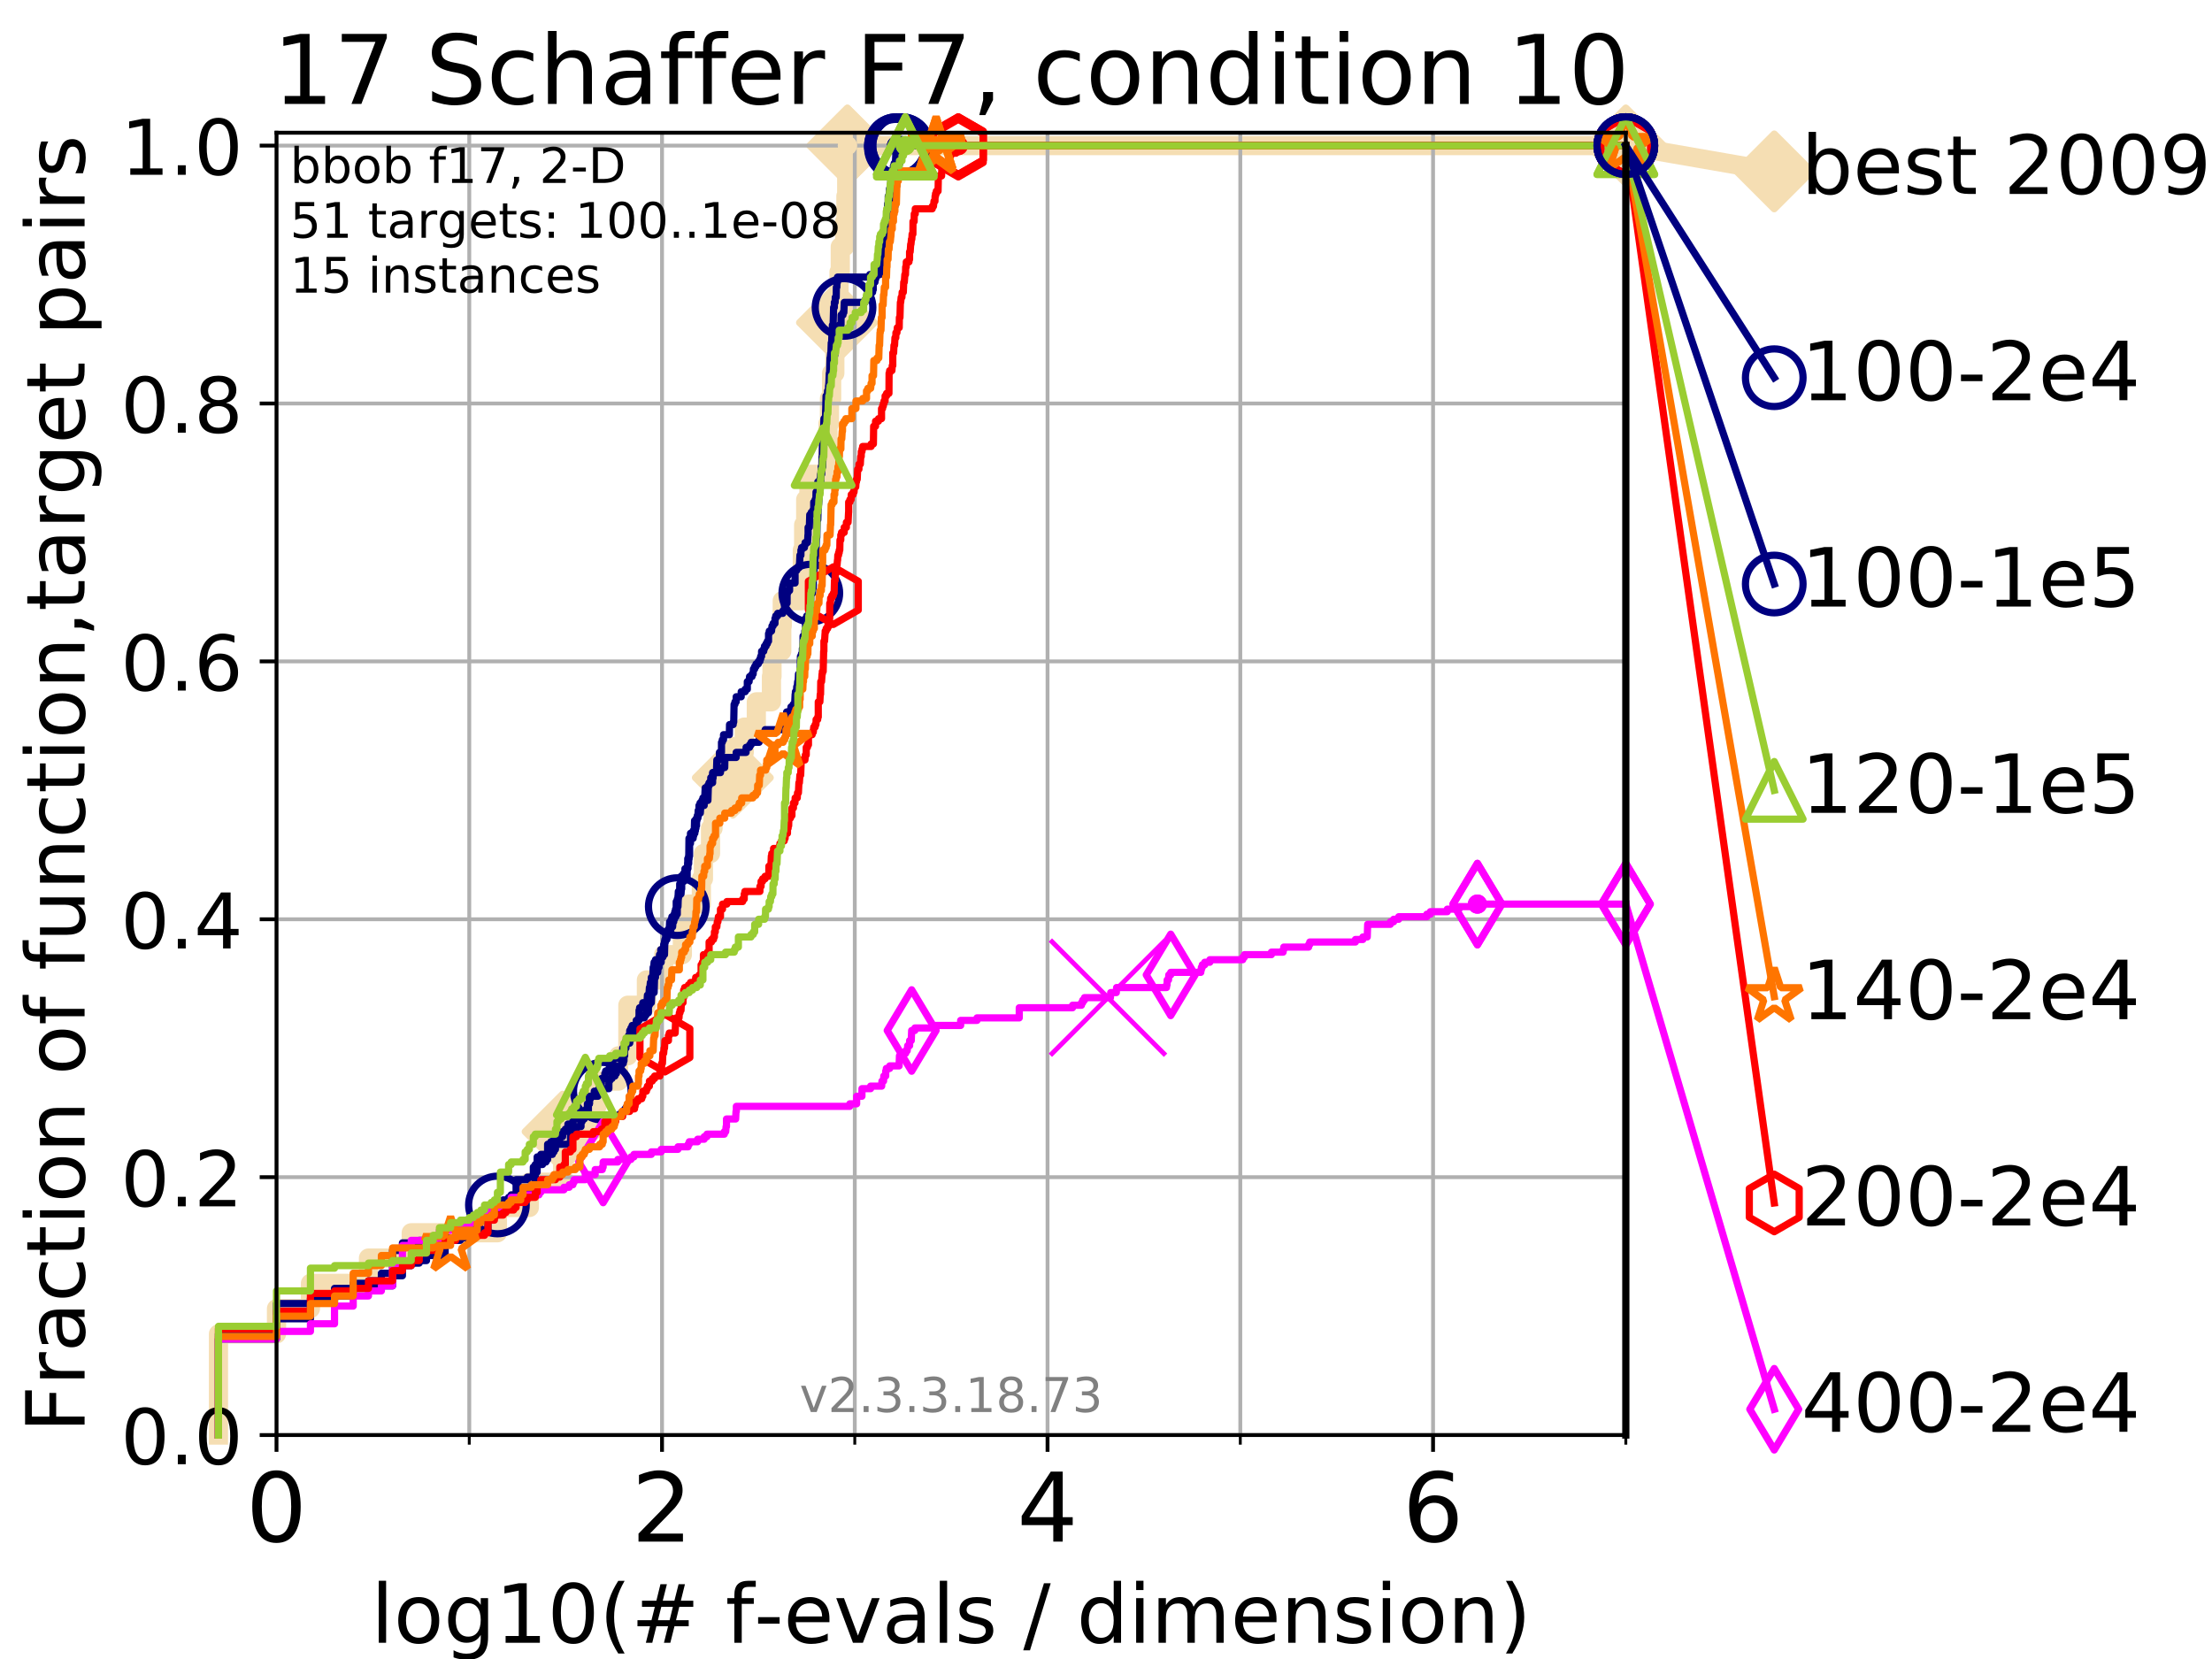 <?xml version="1.0" encoding="utf-8" standalone="no"?>
<!DOCTYPE svg PUBLIC "-//W3C//DTD SVG 1.1//EN"
  "http://www.w3.org/Graphics/SVG/1.1/DTD/svg11.dtd">
<!-- Created with matplotlib (https://matplotlib.org/) -->
<svg height="345.6pt" version="1.1" viewBox="0 0 460.8 345.6" width="460.8pt" xmlns="http://www.w3.org/2000/svg" xmlns:xlink="http://www.w3.org/1999/xlink">
 <defs>
  <style type="text/css">
*{stroke-linecap:butt;stroke-linejoin:round;}
  </style>
 </defs>
 <g id="figure_1">
  <g id="patch_1">
   <path d="M 0 345.6 
L 460.8 345.6 
L 460.8 0 
L 0 0 
z
" style="fill:#ffffff;"/>
  </g>
  <g id="axes_1">
   <g id="patch_2">
    <path d="M 57.6 298.944 
L 338.688 298.944 
L 338.688 27.648 
L 57.6 27.648 
z
" style="fill:#ffffff;"/>
   </g>
   <g id="line2d_1">
    <path d="M 45.512 298.944 
L 45.512 277.877 
L 57.6 277.877 
L 57.6 272.61 
L 64.671 272.61 
L 64.671 267.343 
L 76.759 267.343 
L 76.759 262.076 
L 85.667 262.076 
L 85.667 256.809 
L 103.623 256.809 
L 103.623 251.542 
L 110.274 251.542 
L 110.274 246.275 
L 117.203 246.275 
L 117.203 235.742 
L 122.148 235.742 
L 122.148 230.475 
L 124.369 230.475 
L 124.369 225.208 
L 128.856 225.208 
L 128.856 219.941 
L 130.796 219.941 
L 130.796 209.407 
L 134.661 209.407 
L 134.661 204.141 
L 138.256 204.141 
L 138.256 198.874 
L 142.148 198.874 
L 142.148 193.607 
L 143.464 193.607 
L 143.464 188.34 
L 146.107 188.34 
L 146.107 183.073 
L 146.538 183.073 
L 146.538 177.806 
L 148.015 177.806 
L 148.015 172.539 
L 148.545 172.539 
L 148.545 167.272 
L 149.824 167.272 
L 149.824 162.006 
L 152.662 162.006 
L 152.662 156.739 
L 155.038 156.739 
L 155.038 151.472 
L 157.557 151.472 
L 157.557 146.205 
L 160.704 146.205 
L 160.704 140.938 
L 160.821 140.938 
L 160.821 135.671 
L 162.854 135.671 
L 162.854 130.404 
L 162.958 130.404 
L 162.958 125.138 
L 167.011 125.138 
L 167.011 119.871 
L 167.142 119.871 
L 167.142 114.604 
L 167.417 114.604 
L 167.417 109.337 
L 167.845 109.337 
L 167.845 104.07 
L 168.506 104.07 
L 168.506 98.803 
L 172.422 98.803 
L 172.422 93.536 
L 172.482 93.536 
L 172.482 88.27 
L 172.792 88.27 
L 172.792 83.003 
L 173.246 83.003 
L 173.246 77.736 
L 173.911 77.736 
L 173.911 72.469 
L 174.359 72.469 
L 174.359 67.202 
L 174.542 67.202 
L 174.542 61.935 
L 174.785 61.935 
L 174.785 56.668 
L 175.046 56.668 
L 175.046 51.402 
L 175.965 51.402 
L 175.965 46.135 
L 176.219 46.135 
L 176.219 40.868 
L 176.383 40.868 
L 176.383 35.601 
L 176.527 35.601 
L 176.527 30.334 
L 338.688 30.334 
" style="fill:none;stroke:#f5deb3;stroke-linecap:square;stroke-width:4;"/>
   </g>
   <g id="line2d_2">
    <defs>
     <path d="M -0 7.778 
L 7.778 0 
L 0 -7.778 
L -7.778 -0 
z
" id="mdbb13f141c" style="stroke:#f5deb3;stroke-linejoin:miter;stroke-width:1.5;"/>
    </defs>
    <g>
     <use style="fill:#f5deb3;stroke:#f5deb3;stroke-linejoin:miter;stroke-width:1.5;" x="117.203" xlink:href="#mdbb13f141c" y="235.742"/>
     <use style="fill:#f5deb3;stroke:#f5deb3;stroke-linejoin:miter;stroke-width:1.5;" x="152.662" xlink:href="#mdbb13f141c" y="162.006"/>
     <use style="fill:#f5deb3;stroke:#f5deb3;stroke-linejoin:miter;stroke-width:1.5;" x="174.359" xlink:href="#mdbb13f141c" y="67.202"/>
     <use style="fill:#f5deb3;stroke:#f5deb3;stroke-linejoin:miter;stroke-width:1.5;" x="176.527" xlink:href="#mdbb13f141c" y="30.334"/>
     <use style="fill:#f5deb3;stroke:#f5deb3;stroke-linejoin:miter;stroke-width:1.5;" x="176.527" xlink:href="#mdbb13f141c" y="30.334"/>
     <use style="fill:#f5deb3;stroke:#f5deb3;stroke-linejoin:miter;stroke-width:1.5;" x="338.688" xlink:href="#mdbb13f141c" y="30.334"/>
    </g>
   </g>
   <g id="line2d_3">
    <path style="fill:none;stroke:#f5deb3;stroke-linecap:square;stroke-width:4;"/>
    <g/>
   </g>
   <g id="line2d_4">
    <path d="M 338.688 30.334 
L 369.608 35.706 
" style="fill:none;stroke:#f5deb3;stroke-linecap:square;stroke-width:4;"/>
    <g>
     <use style="fill:#f5deb3;stroke:#f5deb3;stroke-linejoin:miter;stroke-width:1.5;" x="338.688" xlink:href="#mdbb13f141c" y="30.334"/>
     <use style="fill:#f5deb3;stroke:#f5deb3;stroke-linejoin:miter;stroke-width:1.5;" x="369.608" xlink:href="#mdbb13f141c" y="35.706"/>
    </g>
   </g>
   <g id="matplotlib.axis_1">
    <g id="xtick_1">
     <g id="line2d_5">
      <path clip-path="url(#p014c1288bb)" d="M 57.6 298.944 
L 57.6 27.648 
" style="fill:none;stroke:#b0b0b0;stroke-linecap:square;stroke-width:0.8;"/>
     </g>
     <g id="line2d_6">
      <defs>
       <path d="M 0 0 
L 0 3.5 
" id="mce74034298" style="stroke:#000000;stroke-width:0.8;"/>
      </defs>
      <g>
       <use style="stroke:#000000;stroke-width:0.8;" x="57.6" xlink:href="#mce74034298" y="298.944"/>
      </g>
     </g>
     <g id="text_1">
      <!-- 0 -->
      <defs>
       <path d="M 31.781 66.406 
Q 24.172 66.406 20.328 58.906 
Q 16.5 51.422 16.5 36.375 
Q 16.5 21.391 20.328 13.891 
Q 24.172 6.391 31.781 6.391 
Q 39.453 6.391 43.281 13.891 
Q 47.125 21.391 47.125 36.375 
Q 47.125 51.422 43.281 58.906 
Q 39.453 66.406 31.781 66.406 
z
M 31.781 74.219 
Q 44.047 74.219 50.516 64.516 
Q 56.984 54.828 56.984 36.375 
Q 56.984 17.969 50.516 8.266 
Q 44.047 -1.422 31.781 -1.422 
Q 19.531 -1.422 13.062 8.266 
Q 6.594 17.969 6.594 36.375 
Q 6.594 54.828 13.062 64.516 
Q 19.531 74.219 31.781 74.219 
z
" id="DejaVuSans-48"/>
      </defs>
      <g transform="translate(51.237 321.141)scale(0.2 -0.2)">
       <use xlink:href="#DejaVuSans-48"/>
      </g>
     </g>
    </g>
    <g id="xtick_2">
     <g id="line2d_7">
      <path clip-path="url(#p014c1288bb)" d="M 137.911 298.944 
L 137.911 27.648 
" style="fill:none;stroke:#b0b0b0;stroke-linecap:square;stroke-width:0.8;"/>
     </g>
     <g id="line2d_8">
      <g>
       <use style="stroke:#000000;stroke-width:0.8;" x="137.911" xlink:href="#mce74034298" y="298.944"/>
      </g>
     </g>
     <g id="text_2">
      <!-- 2 -->
      <defs>
       <path d="M 19.188 8.297 
L 53.609 8.297 
L 53.609 0 
L 7.328 0 
L 7.328 8.297 
Q 12.938 14.109 22.625 23.891 
Q 32.328 33.688 34.812 36.531 
Q 39.547 41.844 41.422 45.531 
Q 43.312 49.219 43.312 52.781 
Q 43.312 58.594 39.234 62.25 
Q 35.156 65.922 28.609 65.922 
Q 23.969 65.922 18.812 64.312 
Q 13.672 62.703 7.812 59.422 
L 7.812 69.391 
Q 13.766 71.781 18.938 73 
Q 24.125 74.219 28.422 74.219 
Q 39.75 74.219 46.484 68.547 
Q 53.219 62.891 53.219 53.422 
Q 53.219 48.922 51.531 44.891 
Q 49.859 40.875 45.406 35.406 
Q 44.188 33.984 37.641 27.219 
Q 31.109 20.453 19.188 8.297 
z
" id="DejaVuSans-50"/>
      </defs>
      <g transform="translate(131.548 321.141)scale(0.2 -0.2)">
       <use xlink:href="#DejaVuSans-50"/>
      </g>
     </g>
    </g>
    <g id="xtick_3">
     <g id="line2d_9">
      <path clip-path="url(#p014c1288bb)" d="M 218.222 298.944 
L 218.222 27.648 
" style="fill:none;stroke:#b0b0b0;stroke-linecap:square;stroke-width:0.8;"/>
     </g>
     <g id="line2d_10">
      <g>
       <use style="stroke:#000000;stroke-width:0.8;" x="218.222" xlink:href="#mce74034298" y="298.944"/>
      </g>
     </g>
     <g id="text_3">
      <!-- 4 -->
      <defs>
       <path d="M 37.797 64.312 
L 12.891 25.391 
L 37.797 25.391 
z
M 35.203 72.906 
L 47.609 72.906 
L 47.609 25.391 
L 58.016 25.391 
L 58.016 17.188 
L 47.609 17.188 
L 47.609 0 
L 37.797 0 
L 37.797 17.188 
L 4.891 17.188 
L 4.891 26.703 
z
" id="DejaVuSans-52"/>
      </defs>
      <g transform="translate(211.859 321.141)scale(0.2 -0.2)">
       <use xlink:href="#DejaVuSans-52"/>
      </g>
     </g>
    </g>
    <g id="xtick_4">
     <g id="line2d_11">
      <path clip-path="url(#p014c1288bb)" d="M 298.533 298.944 
L 298.533 27.648 
" style="fill:none;stroke:#b0b0b0;stroke-linecap:square;stroke-width:0.8;"/>
     </g>
     <g id="line2d_12">
      <g>
       <use style="stroke:#000000;stroke-width:0.8;" x="298.533" xlink:href="#mce74034298" y="298.944"/>
      </g>
     </g>
     <g id="text_4">
      <!-- 6 -->
      <defs>
       <path d="M 33.016 40.375 
Q 26.375 40.375 22.484 35.828 
Q 18.609 31.297 18.609 23.391 
Q 18.609 15.531 22.484 10.953 
Q 26.375 6.391 33.016 6.391 
Q 39.656 6.391 43.531 10.953 
Q 47.406 15.531 47.406 23.391 
Q 47.406 31.297 43.531 35.828 
Q 39.656 40.375 33.016 40.375 
z
M 52.594 71.297 
L 52.594 62.312 
Q 48.875 64.062 45.094 64.984 
Q 41.312 65.922 37.594 65.922 
Q 27.828 65.922 22.672 59.328 
Q 17.531 52.734 16.797 39.406 
Q 19.672 43.656 24.016 45.922 
Q 28.375 48.188 33.594 48.188 
Q 44.578 48.188 50.953 41.516 
Q 57.328 34.859 57.328 23.391 
Q 57.328 12.156 50.688 5.359 
Q 44.047 -1.422 33.016 -1.422 
Q 20.359 -1.422 13.672 8.266 
Q 6.984 17.969 6.984 36.375 
Q 6.984 53.656 15.188 63.938 
Q 23.391 74.219 37.203 74.219 
Q 40.922 74.219 44.703 73.484 
Q 48.484 72.75 52.594 71.297 
z
" id="DejaVuSans-54"/>
      </defs>
      <g transform="translate(292.17 321.141)scale(0.2 -0.2)">
       <use xlink:href="#DejaVuSans-54"/>
      </g>
     </g>
    </g>
    <g id="xtick_5">
     <g id="line2d_13">
      <path clip-path="url(#p014c1288bb)" d="M 97.755 298.944 
L 97.755 27.648 
" style="fill:none;stroke:#b0b0b0;stroke-linecap:square;stroke-width:0.8;"/>
     </g>
     <g id="line2d_14">
      <defs>
       <path d="M 0 0 
L 0 2 
" id="m32b3d17883" style="stroke:#000000;stroke-width:0.6;"/>
      </defs>
      <g>
       <use style="stroke:#000000;stroke-width:0.6;" x="97.755" xlink:href="#m32b3d17883" y="298.944"/>
      </g>
     </g>
    </g>
    <g id="xtick_6">
     <g id="line2d_15">
      <path clip-path="url(#p014c1288bb)" d="M 178.066 298.944 
L 178.066 27.648 
" style="fill:none;stroke:#b0b0b0;stroke-linecap:square;stroke-width:0.8;"/>
     </g>
     <g id="line2d_16">
      <g>
       <use style="stroke:#000000;stroke-width:0.6;" x="178.066" xlink:href="#m32b3d17883" y="298.944"/>
      </g>
     </g>
    </g>
    <g id="xtick_7">
     <g id="line2d_17">
      <path clip-path="url(#p014c1288bb)" d="M 258.377 298.944 
L 258.377 27.648 
" style="fill:none;stroke:#b0b0b0;stroke-linecap:square;stroke-width:0.8;"/>
     </g>
     <g id="line2d_18">
      <g>
       <use style="stroke:#000000;stroke-width:0.6;" x="258.377" xlink:href="#m32b3d17883" y="298.944"/>
      </g>
     </g>
    </g>
    <g id="xtick_8">
     <g id="line2d_19">
      <path clip-path="url(#p014c1288bb)" d="M 338.688 298.944 
L 338.688 27.648 
" style="fill:none;stroke:#b0b0b0;stroke-linecap:square;stroke-width:0.8;"/>
     </g>
     <g id="line2d_20">
      <g>
       <use style="stroke:#000000;stroke-width:0.6;" x="338.688" xlink:href="#m32b3d17883" y="298.944"/>
      </g>
     </g>
    </g>
    <g id="text_5">
     <!-- log10(# f-evals / dimension) -->
     <defs>
      <path d="M 9.422 75.984 
L 18.406 75.984 
L 18.406 0 
L 9.422 0 
z
" id="DejaVuSans-108"/>
      <path d="M 30.609 48.391 
Q 23.391 48.391 19.188 42.75 
Q 14.984 37.109 14.984 27.297 
Q 14.984 17.484 19.156 11.844 
Q 23.344 6.203 30.609 6.203 
Q 37.797 6.203 41.984 11.859 
Q 46.188 17.531 46.188 27.297 
Q 46.188 37.016 41.984 42.703 
Q 37.797 48.391 30.609 48.391 
z
M 30.609 56 
Q 42.328 56 49.016 48.375 
Q 55.719 40.766 55.719 27.297 
Q 55.719 13.875 49.016 6.219 
Q 42.328 -1.422 30.609 -1.422 
Q 18.844 -1.422 12.172 6.219 
Q 5.516 13.875 5.516 27.297 
Q 5.516 40.766 12.172 48.375 
Q 18.844 56 30.609 56 
z
" id="DejaVuSans-111"/>
      <path d="M 45.406 27.984 
Q 45.406 37.75 41.375 43.109 
Q 37.359 48.484 30.078 48.484 
Q 22.859 48.484 18.828 43.109 
Q 14.797 37.75 14.797 27.984 
Q 14.797 18.266 18.828 12.891 
Q 22.859 7.516 30.078 7.516 
Q 37.359 7.516 41.375 12.891 
Q 45.406 18.266 45.406 27.984 
z
M 54.391 6.781 
Q 54.391 -7.172 48.188 -13.984 
Q 42 -20.797 29.203 -20.797 
Q 24.469 -20.797 20.266 -20.094 
Q 16.062 -19.391 12.109 -17.922 
L 12.109 -9.188 
Q 16.062 -11.328 19.922 -12.344 
Q 23.781 -13.375 27.781 -13.375 
Q 36.625 -13.375 41.016 -8.766 
Q 45.406 -4.156 45.406 5.172 
L 45.406 9.625 
Q 42.625 4.781 38.281 2.391 
Q 33.938 0 27.875 0 
Q 17.828 0 11.672 7.656 
Q 5.516 15.328 5.516 27.984 
Q 5.516 40.672 11.672 48.328 
Q 17.828 56 27.875 56 
Q 33.938 56 38.281 53.609 
Q 42.625 51.219 45.406 46.391 
L 45.406 54.688 
L 54.391 54.688 
z
" id="DejaVuSans-103"/>
      <path d="M 12.406 8.297 
L 28.516 8.297 
L 28.516 63.922 
L 10.984 60.406 
L 10.984 69.391 
L 28.422 72.906 
L 38.281 72.906 
L 38.281 8.297 
L 54.391 8.297 
L 54.391 0 
L 12.406 0 
z
" id="DejaVuSans-49"/>
      <path d="M 31 75.875 
Q 24.469 64.656 21.281 53.656 
Q 18.109 42.672 18.109 31.391 
Q 18.109 20.125 21.312 9.062 
Q 24.516 -2 31 -13.188 
L 23.188 -13.188 
Q 15.875 -1.703 12.234 9.375 
Q 8.594 20.453 8.594 31.391 
Q 8.594 42.281 12.203 53.312 
Q 15.828 64.359 23.188 75.875 
z
" id="DejaVuSans-40"/>
      <path d="M 51.125 44 
L 36.922 44 
L 32.812 27.688 
L 47.125 27.688 
z
M 43.797 71.781 
L 38.719 51.516 
L 52.984 51.516 
L 58.109 71.781 
L 65.922 71.781 
L 60.891 51.516 
L 76.125 51.516 
L 76.125 44 
L 58.984 44 
L 54.984 27.688 
L 70.516 27.688 
L 70.516 20.219 
L 53.078 20.219 
L 48 0 
L 40.188 0 
L 45.219 20.219 
L 30.906 20.219 
L 25.875 0 
L 18.016 0 
L 23.094 20.219 
L 7.719 20.219 
L 7.719 27.688 
L 24.906 27.688 
L 29 44 
L 13.281 44 
L 13.281 51.516 
L 30.906 51.516 
L 35.891 71.781 
z
" id="DejaVuSans-35"/>
      <path id="DejaVuSans-32"/>
      <path d="M 37.109 75.984 
L 37.109 68.5 
L 28.516 68.5 
Q 23.688 68.5 21.797 66.547 
Q 19.922 64.594 19.922 59.516 
L 19.922 54.688 
L 34.719 54.688 
L 34.719 47.703 
L 19.922 47.703 
L 19.922 0 
L 10.891 0 
L 10.891 47.703 
L 2.297 47.703 
L 2.297 54.688 
L 10.891 54.688 
L 10.891 58.5 
Q 10.891 67.625 15.141 71.797 
Q 19.391 75.984 28.609 75.984 
z
" id="DejaVuSans-102"/>
      <path d="M 4.891 31.391 
L 31.203 31.391 
L 31.203 23.391 
L 4.891 23.391 
z
" id="DejaVuSans-45"/>
      <path d="M 56.203 29.594 
L 56.203 25.203 
L 14.891 25.203 
Q 15.484 15.922 20.484 11.062 
Q 25.484 6.203 34.422 6.203 
Q 39.594 6.203 44.453 7.469 
Q 49.312 8.734 54.109 11.281 
L 54.109 2.781 
Q 49.266 0.734 44.188 -0.344 
Q 39.109 -1.422 33.891 -1.422 
Q 20.797 -1.422 13.156 6.188 
Q 5.516 13.812 5.516 26.812 
Q 5.516 40.234 12.766 48.109 
Q 20.016 56 32.328 56 
Q 43.359 56 49.781 48.891 
Q 56.203 41.797 56.203 29.594 
z
M 47.219 32.234 
Q 47.125 39.594 43.094 43.984 
Q 39.062 48.391 32.422 48.391 
Q 24.906 48.391 20.391 44.141 
Q 15.875 39.891 15.188 32.172 
z
" id="DejaVuSans-101"/>
      <path d="M 2.984 54.688 
L 12.5 54.688 
L 29.594 8.797 
L 46.688 54.688 
L 56.203 54.688 
L 35.688 0 
L 23.484 0 
z
" id="DejaVuSans-118"/>
      <path d="M 34.281 27.484 
Q 23.391 27.484 19.188 25 
Q 14.984 22.516 14.984 16.5 
Q 14.984 11.719 18.141 8.906 
Q 21.297 6.109 26.703 6.109 
Q 34.188 6.109 38.703 11.406 
Q 43.219 16.703 43.219 25.484 
L 43.219 27.484 
z
M 52.203 31.203 
L 52.203 0 
L 43.219 0 
L 43.219 8.297 
Q 40.141 3.328 35.547 0.953 
Q 30.953 -1.422 24.312 -1.422 
Q 15.922 -1.422 10.953 3.297 
Q 6 8.016 6 15.922 
Q 6 25.141 12.172 29.828 
Q 18.359 34.516 30.609 34.516 
L 43.219 34.516 
L 43.219 35.406 
Q 43.219 41.609 39.141 45 
Q 35.062 48.391 27.688 48.391 
Q 23 48.391 18.547 47.266 
Q 14.109 46.141 10.016 43.891 
L 10.016 52.203 
Q 14.938 54.109 19.578 55.047 
Q 24.219 56 28.609 56 
Q 40.484 56 46.344 49.844 
Q 52.203 43.703 52.203 31.203 
z
" id="DejaVuSans-97"/>
      <path d="M 44.281 53.078 
L 44.281 44.578 
Q 40.484 46.531 36.375 47.5 
Q 32.281 48.484 27.875 48.484 
Q 21.188 48.484 17.844 46.438 
Q 14.5 44.391 14.5 40.281 
Q 14.5 37.156 16.891 35.375 
Q 19.281 33.594 26.516 31.984 
L 29.594 31.297 
Q 39.156 29.25 43.188 25.516 
Q 47.219 21.781 47.219 15.094 
Q 47.219 7.469 41.188 3.016 
Q 35.156 -1.422 24.609 -1.422 
Q 20.219 -1.422 15.453 -0.562 
Q 10.688 0.297 5.422 2 
L 5.422 11.281 
Q 10.406 8.688 15.234 7.391 
Q 20.062 6.109 24.812 6.109 
Q 31.156 6.109 34.562 8.281 
Q 37.984 10.453 37.984 14.406 
Q 37.984 18.062 35.516 20.016 
Q 33.062 21.969 24.703 23.781 
L 21.578 24.516 
Q 13.234 26.266 9.516 29.906 
Q 5.812 33.547 5.812 39.891 
Q 5.812 47.609 11.281 51.797 
Q 16.75 56 26.812 56 
Q 31.781 56 36.172 55.266 
Q 40.578 54.547 44.281 53.078 
z
" id="DejaVuSans-115"/>
      <path d="M 25.391 72.906 
L 33.688 72.906 
L 8.297 -9.281 
L 0 -9.281 
z
" id="DejaVuSans-47"/>
      <path d="M 45.406 46.391 
L 45.406 75.984 
L 54.391 75.984 
L 54.391 0 
L 45.406 0 
L 45.406 8.203 
Q 42.578 3.328 38.25 0.953 
Q 33.938 -1.422 27.875 -1.422 
Q 17.969 -1.422 11.734 6.484 
Q 5.516 14.406 5.516 27.297 
Q 5.516 40.188 11.734 48.094 
Q 17.969 56 27.875 56 
Q 33.938 56 38.25 53.625 
Q 42.578 51.266 45.406 46.391 
z
M 14.797 27.297 
Q 14.797 17.391 18.875 11.75 
Q 22.953 6.109 30.078 6.109 
Q 37.203 6.109 41.297 11.75 
Q 45.406 17.391 45.406 27.297 
Q 45.406 37.203 41.297 42.844 
Q 37.203 48.484 30.078 48.484 
Q 22.953 48.484 18.875 42.844 
Q 14.797 37.203 14.797 27.297 
z
" id="DejaVuSans-100"/>
      <path d="M 9.422 54.688 
L 18.406 54.688 
L 18.406 0 
L 9.422 0 
z
M 9.422 75.984 
L 18.406 75.984 
L 18.406 64.594 
L 9.422 64.594 
z
" id="DejaVuSans-105"/>
      <path d="M 52 44.188 
Q 55.375 50.25 60.062 53.125 
Q 64.75 56 71.094 56 
Q 79.641 56 84.281 50.016 
Q 88.922 44.047 88.922 33.016 
L 88.922 0 
L 79.891 0 
L 79.891 32.719 
Q 79.891 40.578 77.094 44.375 
Q 74.312 48.188 68.609 48.188 
Q 61.625 48.188 57.562 43.547 
Q 53.516 38.922 53.516 30.906 
L 53.516 0 
L 44.484 0 
L 44.484 32.719 
Q 44.484 40.625 41.703 44.406 
Q 38.922 48.188 33.109 48.188 
Q 26.219 48.188 22.156 43.531 
Q 18.109 38.875 18.109 30.906 
L 18.109 0 
L 9.078 0 
L 9.078 54.688 
L 18.109 54.688 
L 18.109 46.188 
Q 21.188 51.219 25.484 53.609 
Q 29.781 56 35.688 56 
Q 41.656 56 45.828 52.969 
Q 50 49.953 52 44.188 
z
" id="DejaVuSans-109"/>
      <path d="M 54.891 33.016 
L 54.891 0 
L 45.906 0 
L 45.906 32.719 
Q 45.906 40.484 42.875 44.328 
Q 39.844 48.188 33.797 48.188 
Q 26.516 48.188 22.312 43.547 
Q 18.109 38.922 18.109 30.906 
L 18.109 0 
L 9.078 0 
L 9.078 54.688 
L 18.109 54.688 
L 18.109 46.188 
Q 21.344 51.125 25.703 53.562 
Q 30.078 56 35.797 56 
Q 45.219 56 50.047 50.172 
Q 54.891 44.344 54.891 33.016 
z
" id="DejaVuSans-110"/>
      <path d="M 8.016 75.875 
L 15.828 75.875 
Q 23.141 64.359 26.781 53.312 
Q 30.422 42.281 30.422 31.391 
Q 30.422 20.453 26.781 9.375 
Q 23.141 -1.703 15.828 -13.188 
L 8.016 -13.188 
Q 14.5 -2 17.703 9.062 
Q 20.906 20.125 20.906 31.391 
Q 20.906 42.672 17.703 53.656 
Q 14.5 64.656 8.016 75.875 
z
" id="DejaVuSans-41"/>
     </defs>
     <g transform="translate(77.303 342.218)scale(0.17 -0.17)">
      <use xlink:href="#DejaVuSans-108"/>
      <use x="27.783" xlink:href="#DejaVuSans-111"/>
      <use x="88.965" xlink:href="#DejaVuSans-103"/>
      <use x="152.441" xlink:href="#DejaVuSans-49"/>
      <use x="216.064" xlink:href="#DejaVuSans-48"/>
      <use x="279.688" xlink:href="#DejaVuSans-40"/>
      <use x="318.701" xlink:href="#DejaVuSans-35"/>
      <use x="402.49" xlink:href="#DejaVuSans-32"/>
      <use x="434.277" xlink:href="#DejaVuSans-102"/>
      <use x="469.404" xlink:href="#DejaVuSans-45"/>
      <use x="505.488" xlink:href="#DejaVuSans-101"/>
      <use x="567.012" xlink:href="#DejaVuSans-118"/>
      <use x="626.191" xlink:href="#DejaVuSans-97"/>
      <use x="687.471" xlink:href="#DejaVuSans-108"/>
      <use x="715.254" xlink:href="#DejaVuSans-115"/>
      <use x="767.354" xlink:href="#DejaVuSans-32"/>
      <use x="799.141" xlink:href="#DejaVuSans-47"/>
      <use x="832.832" xlink:href="#DejaVuSans-32"/>
      <use x="864.619" xlink:href="#DejaVuSans-100"/>
      <use x="928.096" xlink:href="#DejaVuSans-105"/>
      <use x="955.879" xlink:href="#DejaVuSans-109"/>
      <use x="1053.291" xlink:href="#DejaVuSans-101"/>
      <use x="1114.814" xlink:href="#DejaVuSans-110"/>
      <use x="1178.193" xlink:href="#DejaVuSans-115"/>
      <use x="1230.293" xlink:href="#DejaVuSans-105"/>
      <use x="1258.076" xlink:href="#DejaVuSans-111"/>
      <use x="1319.258" xlink:href="#DejaVuSans-110"/>
      <use x="1382.637" xlink:href="#DejaVuSans-41"/>
     </g>
    </g>
   </g>
   <g id="matplotlib.axis_2">
    <g id="ytick_1">
     <g id="line2d_21">
      <path clip-path="url(#p014c1288bb)" d="M 57.6 298.944 
L 338.688 298.944 
" style="fill:none;stroke:#b0b0b0;stroke-linecap:square;stroke-width:0.8;"/>
     </g>
     <g id="line2d_22">
      <defs>
       <path d="M 0 0 
L -3.5 0 
" id="mc80c9841fd" style="stroke:#000000;stroke-width:0.8;"/>
      </defs>
      <g>
       <use style="stroke:#000000;stroke-width:0.8;" x="57.6" xlink:href="#mc80c9841fd" y="298.944"/>
      </g>
     </g>
     <g id="text_6">
      <!-- 0.0 -->
      <defs>
       <path d="M 10.688 12.406 
L 21 12.406 
L 21 0 
L 10.688 0 
z
" id="DejaVuSans-46"/>
      </defs>
      <g transform="translate(25.155 305.023)scale(0.16 -0.16)">
       <use xlink:href="#DejaVuSans-48"/>
       <use x="63.623" xlink:href="#DejaVuSans-46"/>
       <use x="95.41" xlink:href="#DejaVuSans-48"/>
      </g>
     </g>
    </g>
    <g id="ytick_2">
     <g id="line2d_23">
      <path clip-path="url(#p014c1288bb)" d="M 57.6 245.222 
L 338.688 245.222 
" style="fill:none;stroke:#b0b0b0;stroke-linecap:square;stroke-width:0.8;"/>
     </g>
     <g id="line2d_24">
      <g>
       <use style="stroke:#000000;stroke-width:0.8;" x="57.6" xlink:href="#mc80c9841fd" y="245.222"/>
      </g>
     </g>
     <g id="text_7">
      <!-- 0.2 -->
      <g transform="translate(25.155 251.301)scale(0.16 -0.16)">
       <use xlink:href="#DejaVuSans-48"/>
       <use x="63.623" xlink:href="#DejaVuSans-46"/>
       <use x="95.41" xlink:href="#DejaVuSans-50"/>
      </g>
     </g>
    </g>
    <g id="ytick_3">
     <g id="line2d_25">
      <path clip-path="url(#p014c1288bb)" d="M 57.6 191.5 
L 338.688 191.5 
" style="fill:none;stroke:#b0b0b0;stroke-linecap:square;stroke-width:0.8;"/>
     </g>
     <g id="line2d_26">
      <g>
       <use style="stroke:#000000;stroke-width:0.8;" x="57.6" xlink:href="#mc80c9841fd" y="191.5"/>
      </g>
     </g>
     <g id="text_8">
      <!-- 0.4 -->
      <g transform="translate(25.155 197.579)scale(0.16 -0.16)">
       <use xlink:href="#DejaVuSans-48"/>
       <use x="63.623" xlink:href="#DejaVuSans-46"/>
       <use x="95.41" xlink:href="#DejaVuSans-52"/>
      </g>
     </g>
    </g>
    <g id="ytick_4">
     <g id="line2d_27">
      <path clip-path="url(#p014c1288bb)" d="M 57.6 137.778 
L 338.688 137.778 
" style="fill:none;stroke:#b0b0b0;stroke-linecap:square;stroke-width:0.8;"/>
     </g>
     <g id="line2d_28">
      <g>
       <use style="stroke:#000000;stroke-width:0.8;" x="57.6" xlink:href="#mc80c9841fd" y="137.778"/>
      </g>
     </g>
     <g id="text_9">
      <!-- 0.6 -->
      <g transform="translate(25.155 143.857)scale(0.16 -0.16)">
       <use xlink:href="#DejaVuSans-48"/>
       <use x="63.623" xlink:href="#DejaVuSans-46"/>
       <use x="95.41" xlink:href="#DejaVuSans-54"/>
      </g>
     </g>
    </g>
    <g id="ytick_5">
     <g id="line2d_29">
      <path clip-path="url(#p014c1288bb)" d="M 57.6 84.056 
L 338.688 84.056 
" style="fill:none;stroke:#b0b0b0;stroke-linecap:square;stroke-width:0.8;"/>
     </g>
     <g id="line2d_30">
      <g>
       <use style="stroke:#000000;stroke-width:0.8;" x="57.6" xlink:href="#mc80c9841fd" y="84.056"/>
      </g>
     </g>
     <g id="text_10">
      <!-- 0.8 -->
      <defs>
       <path d="M 31.781 34.625 
Q 24.75 34.625 20.719 30.859 
Q 16.703 27.094 16.703 20.516 
Q 16.703 13.922 20.719 10.156 
Q 24.75 6.391 31.781 6.391 
Q 38.812 6.391 42.859 10.172 
Q 46.922 13.969 46.922 20.516 
Q 46.922 27.094 42.891 30.859 
Q 38.875 34.625 31.781 34.625 
z
M 21.922 38.812 
Q 15.578 40.375 12.031 44.719 
Q 8.5 49.078 8.5 55.328 
Q 8.5 64.062 14.719 69.141 
Q 20.953 74.219 31.781 74.219 
Q 42.672 74.219 48.875 69.141 
Q 55.078 64.062 55.078 55.328 
Q 55.078 49.078 51.531 44.719 
Q 48 40.375 41.703 38.812 
Q 48.828 37.156 52.797 32.312 
Q 56.781 27.484 56.781 20.516 
Q 56.781 9.906 50.312 4.234 
Q 43.844 -1.422 31.781 -1.422 
Q 19.734 -1.422 13.25 4.234 
Q 6.781 9.906 6.781 20.516 
Q 6.781 27.484 10.781 32.312 
Q 14.797 37.156 21.922 38.812 
z
M 18.312 54.391 
Q 18.312 48.734 21.844 45.562 
Q 25.391 42.391 31.781 42.391 
Q 38.141 42.391 41.719 45.562 
Q 45.312 48.734 45.312 54.391 
Q 45.312 60.062 41.719 63.234 
Q 38.141 66.406 31.781 66.406 
Q 25.391 66.406 21.844 63.234 
Q 18.312 60.062 18.312 54.391 
z
" id="DejaVuSans-56"/>
      </defs>
      <g transform="translate(25.155 90.135)scale(0.16 -0.16)">
       <use xlink:href="#DejaVuSans-48"/>
       <use x="63.623" xlink:href="#DejaVuSans-46"/>
       <use x="95.41" xlink:href="#DejaVuSans-56"/>
      </g>
     </g>
    </g>
    <g id="ytick_6">
     <g id="line2d_31">
      <path clip-path="url(#p014c1288bb)" d="M 57.6 30.334 
L 338.688 30.334 
" style="fill:none;stroke:#b0b0b0;stroke-linecap:square;stroke-width:0.8;"/>
     </g>
     <g id="line2d_32">
      <g>
       <use style="stroke:#000000;stroke-width:0.8;" x="57.6" xlink:href="#mc80c9841fd" y="30.334"/>
      </g>
     </g>
     <g id="text_11">
      <!-- 1.0 -->
      <g transform="translate(25.155 36.413)scale(0.16 -0.16)">
       <use xlink:href="#DejaVuSans-49"/>
       <use x="63.623" xlink:href="#DejaVuSans-46"/>
       <use x="95.41" xlink:href="#DejaVuSans-48"/>
      </g>
     </g>
    </g>
    <g id="text_12">
     <!-- Fraction of function,target pairs -->
     <defs>
      <path d="M 9.812 72.906 
L 51.703 72.906 
L 51.703 64.594 
L 19.672 64.594 
L 19.672 43.109 
L 48.578 43.109 
L 48.578 34.812 
L 19.672 34.812 
L 19.672 0 
L 9.812 0 
z
" id="DejaVuSans-70"/>
      <path d="M 41.109 46.297 
Q 39.594 47.172 37.812 47.578 
Q 36.031 48 33.891 48 
Q 26.266 48 22.188 43.047 
Q 18.109 38.094 18.109 28.812 
L 18.109 0 
L 9.078 0 
L 9.078 54.688 
L 18.109 54.688 
L 18.109 46.188 
Q 20.953 51.172 25.484 53.578 
Q 30.031 56 36.531 56 
Q 37.453 56 38.578 55.875 
Q 39.703 55.766 41.062 55.516 
z
" id="DejaVuSans-114"/>
      <path d="M 48.781 52.594 
L 48.781 44.188 
Q 44.969 46.297 41.141 47.344 
Q 37.312 48.391 33.406 48.391 
Q 24.656 48.391 19.812 42.844 
Q 14.984 37.312 14.984 27.297 
Q 14.984 17.281 19.812 11.734 
Q 24.656 6.203 33.406 6.203 
Q 37.312 6.203 41.141 7.25 
Q 44.969 8.297 48.781 10.406 
L 48.781 2.094 
Q 45.016 0.344 40.984 -0.531 
Q 36.969 -1.422 32.422 -1.422 
Q 20.062 -1.422 12.781 6.344 
Q 5.516 14.109 5.516 27.297 
Q 5.516 40.672 12.859 48.328 
Q 20.219 56 33.016 56 
Q 37.156 56 41.109 55.141 
Q 45.062 54.297 48.781 52.594 
z
" id="DejaVuSans-99"/>
      <path d="M 18.312 70.219 
L 18.312 54.688 
L 36.812 54.688 
L 36.812 47.703 
L 18.312 47.703 
L 18.312 18.016 
Q 18.312 11.328 20.141 9.422 
Q 21.969 7.516 27.594 7.516 
L 36.812 7.516 
L 36.812 0 
L 27.594 0 
Q 17.188 0 13.234 3.875 
Q 9.281 7.766 9.281 18.016 
L 9.281 47.703 
L 2.688 47.703 
L 2.688 54.688 
L 9.281 54.688 
L 9.281 70.219 
z
" id="DejaVuSans-116"/>
      <path d="M 8.5 21.578 
L 8.5 54.688 
L 17.484 54.688 
L 17.484 21.922 
Q 17.484 14.156 20.5 10.266 
Q 23.531 6.391 29.594 6.391 
Q 36.859 6.391 41.078 11.031 
Q 45.312 15.672 45.312 23.688 
L 45.312 54.688 
L 54.297 54.688 
L 54.297 0 
L 45.312 0 
L 45.312 8.406 
Q 42.047 3.422 37.719 1 
Q 33.406 -1.422 27.688 -1.422 
Q 18.266 -1.422 13.375 4.438 
Q 8.5 10.297 8.5 21.578 
z
M 31.109 56 
z
" id="DejaVuSans-117"/>
      <path d="M 11.719 12.406 
L 22.016 12.406 
L 22.016 4 
L 14.016 -11.625 
L 7.719 -11.625 
L 11.719 4 
z
" id="DejaVuSans-44"/>
      <path d="M 18.109 8.203 
L 18.109 -20.797 
L 9.078 -20.797 
L 9.078 54.688 
L 18.109 54.688 
L 18.109 46.391 
Q 20.953 51.266 25.266 53.625 
Q 29.594 56 35.594 56 
Q 45.562 56 51.781 48.094 
Q 58.016 40.188 58.016 27.297 
Q 58.016 14.406 51.781 6.484 
Q 45.562 -1.422 35.594 -1.422 
Q 29.594 -1.422 25.266 0.953 
Q 20.953 3.328 18.109 8.203 
z
M 48.688 27.297 
Q 48.688 37.203 44.609 42.844 
Q 40.531 48.484 33.406 48.484 
Q 26.266 48.484 22.188 42.844 
Q 18.109 37.203 18.109 27.297 
Q 18.109 17.391 22.188 11.75 
Q 26.266 6.109 33.406 6.109 
Q 40.531 6.109 44.609 11.75 
Q 48.688 17.391 48.688 27.297 
z
" id="DejaVuSans-112"/>
     </defs>
     <g transform="translate(17.62 298.435)rotate(-90)scale(0.17 -0.17)">
      <use xlink:href="#DejaVuSans-70"/>
      <use x="57.41" xlink:href="#DejaVuSans-114"/>
      <use x="98.523" xlink:href="#DejaVuSans-97"/>
      <use x="159.803" xlink:href="#DejaVuSans-99"/>
      <use x="214.783" xlink:href="#DejaVuSans-116"/>
      <use x="253.992" xlink:href="#DejaVuSans-105"/>
      <use x="281.775" xlink:href="#DejaVuSans-111"/>
      <use x="342.957" xlink:href="#DejaVuSans-110"/>
      <use x="406.336" xlink:href="#DejaVuSans-32"/>
      <use x="438.123" xlink:href="#DejaVuSans-111"/>
      <use x="499.305" xlink:href="#DejaVuSans-102"/>
      <use x="534.51" xlink:href="#DejaVuSans-32"/>
      <use x="566.297" xlink:href="#DejaVuSans-102"/>
      <use x="601.502" xlink:href="#DejaVuSans-117"/>
      <use x="664.881" xlink:href="#DejaVuSans-110"/>
      <use x="728.26" xlink:href="#DejaVuSans-99"/>
      <use x="783.24" xlink:href="#DejaVuSans-116"/>
      <use x="822.449" xlink:href="#DejaVuSans-105"/>
      <use x="850.232" xlink:href="#DejaVuSans-111"/>
      <use x="911.414" xlink:href="#DejaVuSans-110"/>
      <use x="974.793" xlink:href="#DejaVuSans-44"/>
      <use x="1006.58" xlink:href="#DejaVuSans-116"/>
      <use x="1045.789" xlink:href="#DejaVuSans-97"/>
      <use x="1107.068" xlink:href="#DejaVuSans-114"/>
      <use x="1148.166" xlink:href="#DejaVuSans-103"/>
      <use x="1211.643" xlink:href="#DejaVuSans-101"/>
      <use x="1273.166" xlink:href="#DejaVuSans-116"/>
      <use x="1312.375" xlink:href="#DejaVuSans-32"/>
      <use x="1344.162" xlink:href="#DejaVuSans-112"/>
      <use x="1407.639" xlink:href="#DejaVuSans-97"/>
      <use x="1468.918" xlink:href="#DejaVuSans-105"/>
      <use x="1496.701" xlink:href="#DejaVuSans-114"/>
      <use x="1537.814" xlink:href="#DejaVuSans-115"/>
     </g>
    </g>
   </g>
   <g id="line2d_33">
    <defs>
     <path d="M 0 1.5 
C 0.398 1.5 0.779 1.342 1.061 1.061 
C 1.342 0.779 1.5 0.398 1.5 0 
C 1.5 -0.398 1.342 -0.779 1.061 -1.061 
C 0.779 -1.342 0.398 -1.5 0 -1.5 
C -0.398 -1.5 -0.779 -1.342 -1.061 -1.061 
C -1.342 -0.779 -1.5 -0.398 -1.5 0 
C -1.5 0.398 -1.342 0.779 -1.061 1.061 
C -0.779 1.342 -0.398 1.5 0 1.5 
z
" id="m1b9c64b8c6" style="stroke:#f5deb3;"/>
    </defs>
    <g>
     <use style="fill:#f5deb3;stroke:#f5deb3;" x="176.527" xlink:href="#m1b9c64b8c6" y="30.334"/>
     <use style="fill:#f5deb3;stroke:#f5deb3;" x="176.527" xlink:href="#m1b9c64b8c6" y="30.334"/>
    </g>
   </g>
   <g id="line2d_34">
    <defs>
     <path d="M 0 1.5 
C 0.398 1.5 0.779 1.342 1.061 1.061 
C 1.342 0.779 1.5 0.398 1.5 0 
C 1.5 -0.398 1.342 -0.779 1.061 -1.061 
C 0.779 -1.342 0.398 -1.5 0 -1.5 
C -0.398 -1.5 -0.779 -1.342 -1.061 -1.061 
C -1.342 -0.779 -1.5 -0.398 -1.5 0 
C -1.5 0.398 -1.342 0.779 -1.061 1.061 
C -0.779 1.342 -0.398 1.5 0 1.5 
z
" id="m7274541feb" style="stroke:#000080;"/>
    </defs>
    <g>
     <use style="fill:#000080;stroke:#000080;" x="186.752" xlink:href="#m7274541feb" y="30.334"/>
     <use style="fill:#000080;stroke:#000080;" x="186.752" xlink:href="#m7274541feb" y="30.334"/>
    </g>
   </g>
   <g id="line2d_35">
    <path d="M 45.512 298.944 
L 45.512 277.877 
L 57.6 277.877 
L 57.6 271.556 
L 64.671 271.556 
L 64.671 270.503 
L 69.688 270.503 
L 69.688 268.396 
L 76.759 268.396 
L 76.759 267.87 
L 81.776 267.87 
L 81.776 265.763 
L 83.83 265.763 
L 83.83 263.656 
L 85.667 263.656 
L 85.667 263.129 
L 87.33 263.129 
L 87.33 262.603 
L 88.847 262.603 
L 88.847 261.549 
L 92.738 261.549 
L 92.738 258.389 
L 95.918 258.389 
L 95.918 257.862 
L 98.606 257.862 
L 98.606 257.336 
L 99.418 257.336 
L 99.418 256.809 
L 100.935 256.809 
L 100.935 256.282 
L 101.647 256.282 
L 101.647 253.649 
L 102.989 253.649 
L 102.989 253.122 
L 103.623 253.122 
L 103.623 250.489 
L 104.826 250.489 
L 104.826 249.962 
L 105.952 249.962 
L 105.952 249.436 
L 106.489 249.436 
L 106.489 248.909 
L 107.515 248.909 
L 107.515 245.749 
L 109.843 245.749 
L 109.843 245.222 
L 111.105 245.222 
L 111.105 243.115 
L 111.506 243.115 
L 111.506 242.589 
L 111.897 242.589 
L 111.897 241.009 
L 112.656 241.009 
L 112.656 240.482 
L 114.08 240.482 
L 114.08 238.375 
L 114.751 238.375 
L 114.751 237.848 
L 115.397 237.848 
L 115.397 237.322 
L 116.621 237.322 
L 116.621 236.795 
L 117.203 236.795 
L 117.203 235.742 
L 117.765 235.742 
L 117.765 235.215 
L 118.31 235.215 
L 118.31 234.162 
L 119.352 234.162 
L 119.352 233.108 
L 121.265 233.108 
L 121.265 232.055 
L 122.573 232.055 
L 122.573 229.948 
L 122.782 229.948 
L 122.782 228.895 
L 122.989 228.895 
L 122.989 228.368 
L 124.557 228.368 
L 124.557 227.841 
L 125.292 227.841 
L 125.292 227.315 
L 125.471 227.315 
L 125.471 226.788 
L 126.839 226.788 
L 126.839 225.208 
L 127.003 225.208 
L 127.003 224.681 
L 127.485 224.681 
L 127.485 224.155 
L 128.108 224.155 
L 128.108 223.628 
L 128.411 223.628 
L 128.411 222.575 
L 129.291 222.575 
L 129.291 222.048 
L 129.433 222.048 
L 129.433 221.521 
L 129.853 221.521 
L 129.853 220.994 
L 129.991 220.994 
L 129.991 219.941 
L 130.128 219.941 
L 130.128 217.834 
L 130.398 217.834 
L 130.398 216.781 
L 130.665 216.781 
L 130.665 216.254 
L 130.927 216.254 
L 130.927 215.728 
L 131.185 215.728 
L 131.185 214.674 
L 131.44 214.674 
L 131.44 214.148 
L 131.691 214.148 
L 131.691 213.621 
L 132.777 213.621 
L 132.777 212.567 
L 133.125 212.567 
L 133.125 210.461 
L 133.239 210.461 
L 133.239 209.934 
L 133.8 209.934 
L 133.91 208.881 
L 134.766 208.881 
L 134.87 207.301 
L 135.179 207.301 
L 135.281 205.721 
L 135.382 205.721 
L 135.482 204.667 
L 135.682 204.667 
L 135.682 203.614 
L 135.976 203.614 
L 136.073 201.507 
L 136.17 201.507 
L 136.266 200.454 
L 136.551 200.454 
L 136.551 199.927 
L 137.38 199.927 
L 137.38 198.874 
L 137.647 198.874 
L 137.647 197.82 
L 138.256 197.82 
L 138.256 196.767 
L 138.426 196.767 
L 138.426 196.24 
L 138.595 196.24 
L 138.595 195.714 
L 138.927 195.714 
L 139.009 194.133 
L 139.172 194.133 
L 139.172 193.607 
L 139.414 193.607 
L 139.494 192.027 
L 139.809 192.027 
L 139.809 191.5 
L 139.965 191.5 
L 139.965 190.973 
L 140.424 190.973 
L 140.424 190.447 
L 140.574 190.447 
L 140.574 189.92 
L 140.723 189.92 
L 140.723 189.393 
L 140.871 189.393 
L 140.871 187.813 
L 141.09 187.813 
L 141.09 187.287 
L 141.235 187.287 
L 141.307 185.706 
L 141.592 185.706 
L 141.592 184.126 
L 141.872 184.126 
L 141.872 182.546 
L 142.352 182.546 
L 142.352 182.02 
L 142.686 182.02 
L 142.686 180.966 
L 143.273 180.966 
L 143.273 179.913 
L 143.464 179.913 
L 143.528 174.646 
L 143.841 174.646 
L 143.841 173.593 
L 144.391 173.593 
L 144.391 173.066 
L 144.63 173.066 
L 144.689 170.959 
L 145.155 170.959 
L 145.155 170.433 
L 145.27 170.433 
L 145.27 169.906 
L 145.497 169.906 
L 145.497 169.379 
L 145.888 169.379 
L 145.998 167.799 
L 146.697 167.799 
L 146.697 166.746 
L 147.47 166.746 
L 147.57 163.586 
L 147.77 163.586 
L 147.77 163.059 
L 148.064 163.059 
L 148.064 162.006 
L 148.545 162.006 
L 148.545 160.952 
L 150.086 160.952 
L 150.086 160.426 
L 150.215 160.426 
L 150.215 159.899 
L 150.974 159.899 
L 151.015 157.792 
L 153.359 157.792 
L 153.359 156.739 
L 155.425 156.739 
L 155.425 155.685 
L 156.145 155.685 
L 156.145 155.159 
L 156.479 155.159 
L 156.479 154.632 
L 158.141 154.632 
L 158.168 153.579 
L 158.493 153.579 
L 158.493 153.052 
L 159.15 153.052 
L 159.15 152.525 
L 159.406 152.525 
L 159.406 151.999 
L 163.082 151.999 
L 163.082 151.472 
L 163.59 151.472 
L 163.65 149.365 
L 163.867 149.365 
L 163.867 148.312 
L 164.656 148.312 
L 164.656 147.785 
L 164.769 147.785 
L 164.769 147.258 
L 165.23 147.258 
L 165.23 146.732 
L 165.537 146.732 
L 165.644 144.625 
L 165.697 144.625 
L 165.697 144.098 
L 165.908 144.098 
L 165.978 143.045 
L 166.083 143.045 
L 166.169 141.992 
L 166.272 141.992 
L 166.341 140.411 
L 166.696 140.411 
L 166.746 136.725 
L 166.962 136.725 
L 166.962 136.198 
L 167.142 136.198 
L 167.142 135.145 
L 167.272 135.145 
L 167.288 132.511 
L 167.656 132.511 
L 167.656 131.458 
L 167.798 131.458 
L 167.814 128.824 
L 168.063 128.824 
L 168.063 128.298 
L 168.612 128.298 
L 168.627 126.718 
L 168.865 126.718 
L 168.909 123.558 
L 169.288 123.558 
L 169.303 122.504 
L 169.418 122.504 
L 169.475 118.817 
L 169.588 118.817 
L 169.687 117.237 
L 169.772 117.237 
L 169.772 116.184 
L 169.884 116.184 
L 169.884 115.657 
L 169.995 115.657 
L 170.064 111.97 
L 170.16 111.97 
L 170.215 108.284 
L 170.365 108.284 
L 170.446 105.124 
L 170.527 105.124 
L 170.634 103.543 
L 170.647 103.543 
L 170.647 102.49 
L 170.846 102.49 
L 170.925 100.383 
L 170.978 100.383 
L 171.082 97.223 
L 171.392 97.223 
L 171.456 94.063 
L 171.507 94.063 
L 171.532 92.483 
L 171.709 92.483 
L 171.809 90.376 
L 171.821 90.376 
L 171.871 88.796 
L 171.933 88.796 
L 171.946 86.69 
L 172.057 86.69 
L 172.069 85.636 
L 172.204 85.636 
L 172.289 83.529 
L 172.41 83.529 
L 172.506 81.949 
L 172.554 81.949 
L 172.661 79.843 
L 172.673 79.843 
L 172.756 77.736 
L 172.815 77.736 
L 172.909 74.576 
L 172.944 74.576 
L 173.049 73.522 
L 173.096 73.522 
L 173.165 71.416 
L 173.246 71.416 
L 173.338 68.782 
L 173.383 68.782 
L 173.395 67.729 
L 173.554 67.729 
L 173.655 64.042 
L 173.811 64.042 
L 173.811 62.989 
L 173.978 62.989 
L 174 61.935 
L 174.197 61.935 
L 174.229 59.829 
L 174.327 59.829 
L 174.359 58.775 
L 174.467 58.775 
L 174.467 57.722 
L 181.188 57.722 
L 181.188 57.195 
L 182.601 57.195 
L 182.709 56.142 
L 182.921 56.142 
L 182.921 55.088 
L 183.046 55.088 
L 183.092 54.035 
L 183.69 54.035 
L 183.79 50.875 
L 184.021 50.875 
L 184.021 48.241 
L 184.138 48.241 
L 184.237 46.661 
L 184.328 46.661 
L 184.328 46.135 
L 184.714 46.135 
L 184.791 44.028 
L 184.844 44.028 
L 184.909 42.448 
L 185.038 42.448 
L 185.038 40.868 
L 185.201 40.868 
L 185.311 39.288 
L 185.551 39.288 
L 185.579 37.181 
L 185.91 37.181 
L 185.91 36.654 
L 186.038 36.654 
L 186.115 34.548 
L 186.279 34.548 
L 186.279 34.021 
L 186.522 34.021 
L 186.608 32.441 
L 186.646 32.441 
L 186.752 30.334 
L 338.688 30.334 
L 338.688 30.334 
" style="fill:none;stroke:#000080;stroke-linecap:square;stroke-width:1.5;"/>
   </g>
   <g id="line2d_36">
    <defs>
     <path d="M 0 6 
C 1.591 6 3.117 5.368 4.243 4.243 
C 5.368 3.117 6 1.591 6 0 
C 6 -1.591 5.368 -3.117 4.243 -4.243 
C 3.117 -5.368 1.591 -6 0 -6 
C -1.591 -6 -3.117 -5.368 -4.243 -4.243 
C -5.368 -3.117 -6 -1.591 -6 0 
C -6 1.591 -5.368 3.117 -4.243 4.243 
C -3.117 5.368 -1.591 6 0 6 
z
" id="m1cb1f7b26e" style="stroke:#000080;stroke-width:1.5;"/>
    </defs>
    <g>
     <use style="fill-opacity:0;stroke:#000080;stroke-width:1.5;" x="125.471" xlink:href="#m1cb1f7b26e" y="227.315"/>
     <use style="fill-opacity:0;stroke:#000080;stroke-width:1.5;" x="168.909" xlink:href="#m1cb1f7b26e" y="123.558"/>
     <use style="fill-opacity:0;stroke:#000080;stroke-width:1.5;" x="186.752" xlink:href="#m1cb1f7b26e" y="30.861"/>
     <use style="fill-opacity:0;stroke:#000080;stroke-width:1.5;" x="186.752" xlink:href="#m1cb1f7b26e" y="30.334"/>
     <use style="fill-opacity:0;stroke:#000080;stroke-width:1.5;" x="186.752" xlink:href="#m1cb1f7b26e" y="30.334"/>
     <use style="fill-opacity:0;stroke:#000080;stroke-width:1.5;" x="338.688" xlink:href="#m1cb1f7b26e" y="30.334"/>
    </g>
   </g>
   <g id="line2d_37">
    <path style="fill:none;stroke:#000080;stroke-linecap:square;stroke-width:1.5;"/>
    <g/>
   </g>
   <g id="line2d_38">
    <g>
     <use style="fill:#000080;stroke:#000080;" x="187.806" xlink:href="#m7274541feb" y="30.334"/>
     <use style="fill:#000080;stroke:#000080;" x="187.806" xlink:href="#m7274541feb" y="30.334"/>
    </g>
   </g>
   <g id="line2d_39">
    <path d="M 45.512 298.944 
L 45.512 278.93 
L 57.6 278.93 
L 57.6 274.716 
L 64.671 274.716 
L 64.671 271.03 
L 69.688 271.03 
L 69.688 269.976 
L 73.579 269.976 
L 73.579 267.343 
L 76.759 267.343 
L 76.759 266.816 
L 79.447 266.816 
L 79.447 265.236 
L 81.776 265.236 
L 81.776 260.496 
L 83.83 260.496 
L 83.83 258.916 
L 87.33 258.916 
L 87.33 258.389 
L 90.243 258.389 
L 90.243 257.862 
L 94.921 257.862 
L 94.921 257.336 
L 98.606 257.336 
L 98.606 256.282 
L 99.418 256.282 
L 99.418 254.176 
L 101.647 254.176 
L 101.647 253.122 
L 102.989 253.122 
L 102.989 252.069 
L 103.623 252.069 
L 103.623 251.016 
L 107.009 251.016 
L 107.009 249.962 
L 109.402 249.962 
L 109.402 247.855 
L 110.694 247.855 
L 110.694 246.802 
L 111.506 246.802 
L 111.506 244.169 
L 111.897 244.169 
L 111.897 242.589 
L 113.023 242.589 
L 113.023 242.062 
L 113.735 242.062 
L 113.735 241.535 
L 114.08 241.535 
L 114.08 240.482 
L 115.077 240.482 
L 115.077 239.955 
L 115.397 239.955 
L 115.397 239.428 
L 115.711 239.428 
L 115.711 238.375 
L 118.839 238.375 
L 118.839 236.268 
L 119.352 236.268 
L 119.352 235.215 
L 120.094 235.215 
L 120.094 234.688 
L 121.037 234.688 
L 121.037 233.635 
L 121.265 233.635 
L 121.265 233.108 
L 121.712 233.108 
L 121.712 232.055 
L 122.148 232.055 
L 122.148 231.001 
L 122.362 231.001 
L 122.362 229.948 
L 122.782 229.948 
L 122.782 228.368 
L 123.791 228.368 
L 123.791 227.315 
L 124.744 227.315 
L 124.744 226.788 
L 125.111 226.788 
L 125.111 225.735 
L 125.292 225.735 
L 125.292 224.681 
L 125.996 224.681 
L 125.996 223.628 
L 126.168 223.628 
L 126.168 223.101 
L 126.839 223.101 
L 126.839 222.575 
L 127.485 222.575 
L 127.485 220.468 
L 129.147 220.468 
L 129.147 219.941 
L 129.433 219.941 
L 129.433 219.414 
L 129.714 219.414 
L 129.714 218.361 
L 130.398 218.361 
L 130.398 217.308 
L 131.185 217.308 
L 131.185 216.781 
L 131.313 216.781 
L 131.313 216.254 
L 131.44 216.254 
L 131.44 215.201 
L 131.938 215.201 
L 131.938 214.148 
L 132.182 214.148 
L 132.182 213.621 
L 132.542 213.621 
L 132.542 212.567 
L 133.01 212.567 
L 133.01 212.041 
L 134.236 212.041 
L 134.236 211.514 
L 134.556 211.514 
L 134.556 210.987 
L 135.077 210.987 
L 135.077 209.407 
L 135.281 209.407 
L 135.281 208.881 
L 135.682 208.881 
L 135.78 206.774 
L 136.266 206.774 
L 136.362 203.614 
L 136.551 203.614 
L 136.551 202.56 
L 137.016 202.56 
L 137.108 201.507 
L 137.29 201.507 
L 137.29 200.454 
L 137.736 200.454 
L 137.736 199.4 
L 138.084 199.4 
L 138.084 198.874 
L 138.426 198.874 
L 138.511 195.714 
L 138.678 195.714 
L 138.678 194.66 
L 139.731 194.66 
L 139.731 193.08 
L 140.119 193.08 
L 140.196 192.027 
L 140.348 192.027 
L 140.348 191.5 
L 140.499 191.5 
L 140.499 190.973 
L 140.797 190.973 
L 140.797 190.447 
L 141.09 190.447 
L 141.09 188.867 
L 141.235 188.867 
L 141.307 186.76 
L 141.45 186.76 
L 141.45 186.233 
L 141.872 186.233 
L 141.941 185.18 
L 142.01 185.18 
L 142.01 183.6 
L 142.486 183.6 
L 142.486 183.073 
L 142.818 183.073 
L 142.818 182.546 
L 143.144 182.546 
L 143.144 180.966 
L 143.273 180.966 
L 143.273 178.86 
L 143.528 178.86 
L 143.528 178.333 
L 143.654 178.333 
L 143.654 175.699 
L 143.841 175.699 
L 143.841 174.646 
L 144.391 174.646 
L 144.391 174.119 
L 144.511 174.119 
L 144.511 173.593 
L 144.748 173.593 
L 144.748 173.066 
L 144.865 173.066 
L 144.865 172.539 
L 144.982 172.539 
L 144.982 172.013 
L 145.098 172.013 
L 145.098 170.433 
L 145.384 170.433 
L 145.441 168.853 
L 145.61 168.853 
L 145.61 167.799 
L 145.833 167.799 
L 145.833 167.272 
L 146.216 167.272 
L 146.216 166.746 
L 146.431 166.746 
L 146.431 166.219 
L 146.802 166.219 
L 146.906 164.112 
L 147.47 164.112 
L 147.47 163.586 
L 147.72 163.586 
L 147.72 163.059 
L 148.45 163.059 
L 148.45 160.952 
L 149.241 160.952 
L 149.332 158.319 
L 149.868 158.319 
L 149.868 156.739 
L 150.301 156.739 
L 150.301 154.632 
L 150.472 154.632 
L 150.472 154.105 
L 150.725 154.105 
L 150.725 153.052 
L 151.936 153.052 
L 151.975 150.945 
L 152.737 150.945 
L 152.737 150.419 
L 152.848 150.419 
L 152.922 146.732 
L 153.106 146.732 
L 153.106 146.205 
L 153.359 146.205 
L 153.359 145.152 
L 154.406 145.152 
L 154.406 144.098 
L 155.232 144.098 
L 155.232 143.572 
L 155.679 143.572 
L 155.679 141.992 
L 156.053 141.992 
L 156.145 140.938 
L 156.658 140.938 
L 156.658 140.411 
L 156.895 140.411 
L 156.953 139.358 
L 157.215 139.358 
L 157.215 138.831 
L 157.5 138.831 
L 157.5 138.305 
L 157.976 138.305 
L 157.976 137.778 
L 158.304 137.778 
L 158.304 137.251 
L 158.466 137.251 
L 158.466 136.725 
L 158.653 136.725 
L 158.653 135.671 
L 159.098 135.671 
L 159.098 135.145 
L 159.253 135.145 
L 159.253 134.618 
L 159.583 134.618 
L 159.583 134.091 
L 159.858 134.091 
L 159.858 133.565 
L 160.103 133.565 
L 160.103 131.985 
L 160.249 131.985 
L 160.249 131.458 
L 160.727 131.458 
L 160.821 130.404 
L 161.054 130.404 
L 161.054 129.878 
L 161.443 129.878 
L 161.443 128.824 
L 161.601 128.824 
L 161.601 128.298 
L 161.999 128.298 
L 161.999 127.771 
L 163.082 127.771 
L 163.082 127.244 
L 163.429 127.244 
L 163.429 126.191 
L 163.689 126.191 
L 163.689 125.664 
L 163.966 125.664 
L 163.966 123.558 
L 164.102 123.558 
L 164.102 123.031 
L 164.486 123.031 
L 164.486 121.451 
L 165.626 121.451 
L 165.626 118.817 
L 165.996 118.817 
L 165.996 118.291 
L 166.426 118.291 
L 166.426 117.764 
L 166.545 117.764 
L 166.646 115.657 
L 166.846 115.657 
L 166.846 114.604 
L 166.978 114.604 
L 166.978 114.077 
L 167.577 114.077 
L 167.577 113.55 
L 167.72 113.55 
L 167.72 113.024 
L 168.217 113.024 
L 168.309 111.444 
L 168.34 111.444 
L 168.34 109.864 
L 168.597 109.864 
L 168.686 107.23 
L 169.012 107.23 
L 169.012 106.704 
L 169.389 106.704 
L 169.389 106.177 
L 169.517 106.177 
L 169.517 104.597 
L 169.8 104.597 
L 169.8 104.07 
L 169.967 104.07 
L 169.995 102.49 
L 170.242 102.49 
L 170.311 100.91 
L 170.365 100.91 
L 170.365 100.383 
L 170.78 100.383 
L 170.78 99.857 
L 170.899 99.857 
L 170.952 98.803 
L 171.173 98.803 
L 171.251 95.116 
L 171.302 95.116 
L 171.379 89.85 
L 171.557 89.85 
L 171.646 87.216 
L 171.97 87.216 
L 172.081 82.476 
L 172.362 82.476 
L 172.398 81.423 
L 172.661 81.423 
L 172.661 80.369 
L 172.792 80.369 
L 172.839 78.789 
L 173.014 78.789 
L 173.096 76.682 
L 173.338 76.682 
L 173.338 76.156 
L 173.508 76.156 
L 173.508 75.629 
L 173.655 75.629 
L 173.722 74.576 
L 173.767 74.576 
L 173.767 74.049 
L 173.889 74.049 
L 174 71.942 
L 174.076 71.942 
L 174.164 70.889 
L 174.338 70.889 
L 174.445 68.782 
L 174.648 68.782 
L 174.648 68.255 
L 174.775 68.255 
L 174.775 67.729 
L 175.201 67.729 
L 175.212 65.622 
L 175.608 65.622 
L 175.608 65.095 
L 175.787 65.095 
L 175.877 62.989 
L 180.198 62.989 
L 180.198 62.462 
L 180.662 62.462 
L 180.662 61.935 
L 180.782 61.935 
L 180.782 60.882 
L 181.775 60.882 
L 181.775 60.355 
L 181.909 60.355 
L 181.909 58.775 
L 182.276 58.775 
L 182.276 58.248 
L 182.392 58.248 
L 182.392 57.722 
L 182.601 57.722 
L 182.601 57.195 
L 183.313 57.195 
L 183.384 56.142 
L 183.575 56.142 
L 183.575 55.615 
L 183.947 55.615 
L 183.984 54.035 
L 184.576 54.035 
L 184.678 50.875 
L 184.88 50.875 
L 184.88 50.348 
L 185.05 50.348 
L 185.05 49.821 
L 185.38 49.821 
L 185.38 46.661 
L 185.545 46.661 
L 185.596 45.081 
L 185.748 45.081 
L 185.827 44.028 
L 185.866 44.028 
L 185.866 43.501 
L 186.021 43.501 
L 186.021 42.975 
L 186.442 42.975 
L 186.501 40.341 
L 186.581 40.341 
L 186.677 38.761 
L 186.81 38.761 
L 186.879 37.708 
L 186.983 37.708 
L 187.093 35.074 
L 187.16 35.074 
L 187.16 34.548 
L 187.284 34.548 
L 187.284 34.021 
L 187.438 34.021 
L 187.494 32.441 
L 187.665 32.441 
L 187.766 31.387 
L 187.806 31.387 
L 187.806 30.334 
L 338.688 30.334 
L 338.688 30.334 
" style="fill:none;stroke:#000080;stroke-linecap:square;stroke-width:1.5;"/>
   </g>
   <g id="line2d_40">
    <g>
     <use style="fill-opacity:0;stroke:#000080;stroke-width:1.5;" x="103.623" xlink:href="#m1cb1f7b26e" y="251.016"/>
     <use style="fill-opacity:0;stroke:#000080;stroke-width:1.5;" x="141.09" xlink:href="#m1cb1f7b26e" y="188.867"/>
     <use style="fill-opacity:0;stroke:#000080;stroke-width:1.5;" x="175.827" xlink:href="#m1cb1f7b26e" y="64.042"/>
     <use style="fill-opacity:0;stroke:#000080;stroke-width:1.5;" x="187.806" xlink:href="#m1cb1f7b26e" y="30.334"/>
     <use style="fill-opacity:0;stroke:#000080;stroke-width:1.5;" x="187.806" xlink:href="#m1cb1f7b26e" y="30.334"/>
     <use style="fill-opacity:0;stroke:#000080;stroke-width:1.5;" x="338.688" xlink:href="#m1cb1f7b26e" y="30.334"/>
    </g>
   </g>
   <g id="line2d_41">
    <path style="fill:none;stroke:#000080;stroke-linecap:square;stroke-width:1.5;"/>
    <g/>
   </g>
   <g id="line2d_42">
    <defs>
     <path d="M 0 1.5 
C 0.398 1.5 0.779 1.342 1.061 1.061 
C 1.342 0.779 1.5 0.398 1.5 0 
C 1.5 -0.398 1.342 -0.779 1.061 -1.061 
C 0.779 -1.342 0.398 -1.5 0 -1.5 
C -0.398 -1.5 -0.779 -1.342 -1.061 -1.061 
C -1.342 -0.779 -1.5 -0.398 -1.5 0 
C -1.5 0.398 -1.342 0.779 -1.061 1.061 
C -0.779 1.342 -0.398 1.5 0 1.5 
z
" id="md8f346c19e" style="stroke:#ff00ff;"/>
    </defs>
    <g>
     <use style="fill:#ff00ff;stroke:#ff00ff;" x="307.775" xlink:href="#md8f346c19e" y="188.34"/>
     <use style="fill:#ff00ff;stroke:#ff00ff;" x="307.775" xlink:href="#md8f346c19e" y="188.34"/>
    </g>
   </g>
   <g id="line2d_43">
    <path d="M 45.512 298.944 
L 45.512 278.93 
L 57.6 278.93 
L 57.6 277.35 
L 64.671 277.35 
L 64.671 275.77 
L 69.688 275.77 
L 69.688 272.083 
L 73.579 272.083 
L 73.579 269.976 
L 76.759 269.976 
L 76.759 268.923 
L 79.447 268.923 
L 79.447 267.87 
L 81.776 267.87 
L 81.776 263.656 
L 83.83 263.656 
L 83.83 259.443 
L 85.667 259.443 
L 85.667 258.389 
L 91.535 258.389 
L 91.535 256.282 
L 93.864 256.282 
L 93.864 255.229 
L 97.755 255.229 
L 97.755 254.702 
L 98.606 254.702 
L 98.606 253.649 
L 100.193 253.649 
L 100.193 253.122 
L 100.935 253.122 
L 100.935 252.596 
L 101.647 252.596 
L 101.647 252.069 
L 102.331 252.069 
L 102.331 251.542 
L 106.489 251.542 
L 106.489 249.436 
L 109.843 249.436 
L 109.843 248.909 
L 112.281 248.909 
L 112.281 248.382 
L 112.656 248.382 
L 112.656 247.855 
L 117.486 247.855 
L 117.486 247.329 
L 118.577 247.329 
L 118.577 246.802 
L 119.352 246.802 
L 119.352 246.275 
L 119.603 246.275 
L 119.603 245.749 
L 121.931 245.749 
L 121.931 244.695 
L 123.985 244.695 
L 123.985 243.642 
L 125.471 243.642 
L 125.471 243.115 
L 125.648 243.115 
L 125.648 242.062 
L 128.709 242.062 
L 128.709 241.535 
L 131.44 241.535 
L 131.44 241.009 
L 132.06 241.009 
L 132.06 240.482 
L 135.682 240.482 
L 135.682 239.955 
L 137.736 239.955 
L 137.736 239.428 
L 141.235 239.428 
L 141.235 238.902 
L 143.337 238.902 
L 143.337 238.375 
L 143.591 238.375 
L 143.591 237.848 
L 145.327 237.848 
L 145.327 237.322 
L 146.697 237.322 
L 146.697 236.795 
L 147.267 236.795 
L 147.267 236.268 
L 150.891 236.268 
L 150.891 235.742 
L 151.179 235.742 
L 151.26 234.688 
L 151.341 234.688 
L 151.341 233.108 
L 153.251 233.108 
L 153.323 231.528 
L 153.395 231.528 
L 153.395 230.475 
L 177.024 230.475 
L 177.024 229.948 
L 178.454 229.948 
L 178.454 228.368 
L 179.561 228.368 
L 179.561 226.788 
L 181.362 226.788 
L 181.362 226.261 
L 183.671 226.261 
L 183.727 225.208 
L 184.064 225.208 
L 184.108 224.155 
L 184.51 224.155 
L 184.51 223.101 
L 184.636 223.101 
L 184.636 222.575 
L 185.345 222.575 
L 185.345 222.048 
L 187.3 222.048 
L 187.371 219.941 
L 188.093 219.941 
L 188.093 219.414 
L 188.676 219.414 
L 188.676 218.888 
L 188.987 218.888 
L 189.089 217.834 
L 189.488 217.834 
L 189.488 216.781 
L 189.833 216.781 
L 189.913 214.674 
L 190.585 214.674 
L 190.585 214.148 
L 194.926 214.148 
L 194.926 213.621 
L 200.124 213.621 
L 200.124 212.567 
L 203.53 212.567 
L 203.53 212.041 
L 212.329 212.041 
L 212.329 209.934 
L 223.435 209.934 
L 223.435 209.407 
L 225.29 209.407 
L 225.29 208.881 
L 225.554 208.881 
L 225.554 208.354 
L 225.919 208.354 
L 225.919 207.827 
L 231.328 207.827 
L 231.383 206.774 
L 232.551 206.774 
L 232.606 205.721 
L 243.002 205.721 
L 243.002 205.194 
L 243.117 205.194 
L 243.145 204.141 
L 243.423 204.141 
L 243.481 203.087 
L 243.879 203.087 
L 243.879 202.56 
L 250.148 202.56 
L 250.148 202.034 
L 250.267 202.034 
L 250.267 201.507 
L 250.466 201.507 
L 250.466 200.98 
L 250.971 200.98 
L 250.971 200.454 
L 252.03 200.454 
L 252.03 199.927 
L 258.888 199.927 
L 258.888 199.4 
L 259.237 199.4 
L 259.237 198.874 
L 264.856 198.874 
L 264.856 198.347 
L 267.297 198.347 
L 267.297 197.82 
L 267.434 197.82 
L 267.434 197.294 
L 272.613 197.294 
L 272.613 196.767 
L 272.849 196.767 
L 272.849 196.24 
L 282.357 196.24 
L 282.357 195.714 
L 283.912 195.714 
L 283.912 195.187 
L 284.821 195.187 
L 284.911 192.553 
L 289.637 192.553 
L 289.637 192.027 
L 290.322 192.027 
L 290.322 191.5 
L 291.374 191.5 
L 291.374 190.973 
L 297.229 190.973 
L 297.229 190.447 
L 297.968 190.447 
L 297.968 189.92 
L 301.498 189.92 
L 301.498 189.393 
L 303.961 189.393 
L 303.961 188.867 
L 307.775 188.867 
L 307.775 188.34 
L 338.688 188.34 
L 338.688 188.34 
" style="fill:none;stroke:#ff00ff;stroke-linecap:square;stroke-width:1.5;"/>
   </g>
   <g id="line2d_44">
    <defs>
     <path d="M -0 8.485 
L 5.091 0 
L 0 -8.485 
L -5.091 -0 
z
" id="m156fa6336f" style="stroke:#ff00ff;stroke-linejoin:miter;stroke-width:1.5;"/>
    </defs>
    <g>
     <use style="fill-opacity:0;stroke:#ff00ff;stroke-linejoin:miter;stroke-width:1.5;" x="125.648" xlink:href="#m156fa6336f" y="242.062"/>
     <use style="fill-opacity:0;stroke:#ff00ff;stroke-linejoin:miter;stroke-width:1.5;" x="189.913" xlink:href="#m156fa6336f" y="214.674"/>
     <use style="fill-opacity:0;stroke:#ff00ff;stroke-linejoin:miter;stroke-width:1.5;" x="243.879" xlink:href="#m156fa6336f" y="203.087"/>
     <use style="fill-opacity:0;stroke:#ff00ff;stroke-linejoin:miter;stroke-width:1.5;" x="307.775" xlink:href="#m156fa6336f" y="188.34"/>
     <use style="fill-opacity:0;stroke:#ff00ff;stroke-linejoin:miter;stroke-width:1.5;" x="307.775" xlink:href="#m156fa6336f" y="188.34"/>
     <use style="fill-opacity:0;stroke:#ff00ff;stroke-linejoin:miter;stroke-width:1.5;" x="338.688" xlink:href="#m156fa6336f" y="188.34"/>
    </g>
   </g>
   <g id="line2d_45">
    <path style="fill:none;stroke:#ff00ff;stroke-linecap:square;stroke-width:1.5;"/>
    <g/>
   </g>
   <g id="line2d_46">
    <path clip-path="url(#p014c1288bb)" d="M 230.805 207.827 
" style="fill:none;stroke:#ff00ff;stroke-linecap:square;stroke-width:1.5;"/>
    <defs>
     <path d="M -12 12 
L 12 -12 
M -12 -12 
L 12 12 
" id="m214c406019" style="stroke:#ff00ff;"/>
    </defs>
    <g clip-path="url(#p014c1288bb)">
     <use style="fill:#ff00ff;stroke:#ff00ff;" x="230.805" xlink:href="#m214c406019" y="207.827"/>
    </g>
   </g>
   <g id="line2d_47">
    <defs>
     <path d="M 0 1.5 
C 0.398 1.5 0.779 1.342 1.061 1.061 
C 1.342 0.779 1.5 0.398 1.5 0 
C 1.5 -0.398 1.342 -0.779 1.061 -1.061 
C 0.779 -1.342 0.398 -1.5 0 -1.5 
C -0.398 -1.5 -0.779 -1.342 -1.061 -1.061 
C -1.342 -0.779 -1.5 -0.398 -1.5 0 
C -1.5 0.398 -1.342 0.779 -1.061 1.061 
C -0.779 1.342 -0.398 1.5 0 1.5 
z
" id="m56882c43d4" style="stroke:#ff0000;"/>
    </defs>
    <g>
     <use style="fill:#ff0000;stroke:#ff0000;" x="199.627" xlink:href="#m56882c43d4" y="30.334"/>
     <use style="fill:#ff0000;stroke:#ff0000;" x="199.627" xlink:href="#m56882c43d4" y="30.334"/>
    </g>
   </g>
   <g id="line2d_48">
    <path d="M 45.512 298.944 
L 45.512 276.823 
L 57.6 276.823 
L 57.6 273.136 
L 64.671 273.136 
L 64.671 269.45 
L 69.688 269.45 
L 69.688 268.923 
L 73.579 268.923 
L 73.579 268.396 
L 76.759 268.396 
L 76.759 266.816 
L 81.776 266.816 
L 81.776 264.709 
L 83.83 264.709 
L 83.83 263.656 
L 85.667 263.656 
L 85.667 262.603 
L 87.33 262.603 
L 87.33 261.023 
L 88.847 261.023 
L 88.847 260.496 
L 91.535 260.496 
L 91.535 259.443 
L 92.738 259.443 
L 92.738 258.389 
L 94.921 258.389 
L 94.921 257.336 
L 100.935 257.336 
L 100.935 256.809 
L 101.647 256.809 
L 101.647 254.176 
L 102.989 254.176 
L 102.989 253.122 
L 104.826 253.122 
L 104.826 252.596 
L 105.398 252.596 
L 105.398 252.069 
L 107.009 252.069 
L 107.009 251.542 
L 107.515 251.542 
L 107.515 250.489 
L 109.402 250.489 
L 109.402 249.962 
L 109.843 249.962 
L 109.843 249.436 
L 111.506 249.436 
L 111.506 248.382 
L 111.897 248.382 
L 111.897 246.802 
L 112.656 246.802 
L 112.656 245.749 
L 115.711 245.749 
L 115.711 245.222 
L 116.621 245.222 
L 116.621 243.115 
L 117.486 243.115 
L 117.486 242.589 
L 117.765 242.589 
L 117.765 239.955 
L 118.839 239.955 
L 118.839 239.428 
L 119.352 239.428 
L 119.352 236.795 
L 120.094 236.795 
L 120.094 236.268 
L 123.594 236.268 
L 123.594 235.742 
L 125.292 235.742 
L 125.292 235.215 
L 125.996 235.215 
L 125.996 233.635 
L 128.26 233.635 
L 128.26 232.582 
L 129.714 232.582 
L 129.714 231.528 
L 131.185 231.528 
L 131.185 231.001 
L 132.182 231.001 
L 132.182 230.475 
L 132.303 230.475 
L 132.303 229.948 
L 132.423 229.948 
L 132.423 229.421 
L 132.894 229.421 
L 132.894 228.895 
L 133.689 228.895 
L 133.689 228.368 
L 133.91 228.368 
L 133.91 227.315 
L 134.661 227.315 
L 134.661 226.788 
L 134.87 226.788 
L 134.87 226.261 
L 135.281 226.261 
L 135.281 225.208 
L 135.879 225.208 
L 135.879 224.681 
L 136.362 224.681 
L 136.362 224.155 
L 137.469 224.155 
L 137.469 223.101 
L 137.823 223.101 
L 137.823 221.521 
L 137.998 221.521 
L 138.084 219.414 
L 138.256 219.414 
L 138.341 218.361 
L 138.426 218.361 
L 138.511 216.781 
L 139.253 216.781 
L 139.253 215.728 
L 139.414 215.728 
L 139.414 215.201 
L 140.649 215.201 
L 140.723 213.094 
L 140.797 213.094 
L 140.871 212.041 
L 141.45 212.041 
L 141.521 210.987 
L 141.662 210.987 
L 141.662 210.461 
L 141.872 210.461 
L 141.941 208.881 
L 142.284 208.881 
L 142.284 207.827 
L 142.419 207.827 
L 142.419 206.247 
L 142.62 206.247 
L 142.62 205.721 
L 143.401 205.721 
L 143.401 205.194 
L 143.841 205.194 
L 143.841 204.667 
L 144.807 204.667 
L 144.807 204.141 
L 144.924 204.141 
L 144.924 203.614 
L 145.666 203.614 
L 145.666 203.087 
L 146.053 203.087 
L 146.053 200.98 
L 146.324 200.98 
L 146.324 200.454 
L 146.538 200.454 
L 146.538 198.874 
L 147.369 198.874 
L 147.369 198.347 
L 147.72 198.347 
L 147.72 196.24 
L 148.21 196.24 
L 148.21 195.714 
L 148.639 195.714 
L 148.639 195.187 
L 148.827 195.187 
L 148.827 194.133 
L 149.012 194.133 
L 149.012 193.08 
L 149.332 193.08 
L 149.423 192.027 
L 149.557 192.027 
L 149.647 190.973 
L 150.086 190.973 
L 150.086 189.393 
L 150.514 189.393 
L 150.514 188.34 
L 151.422 188.34 
L 151.422 187.813 
L 154.708 187.813 
L 154.708 187.287 
L 155.038 187.287 
L 155.038 186.233 
L 155.168 186.233 
L 155.168 185.706 
L 158.304 185.706 
L 158.304 184.653 
L 158.546 184.653 
L 158.546 183.6 
L 158.864 183.6 
L 158.864 183.073 
L 159.38 183.073 
L 159.38 182.546 
L 160.152 182.546 
L 160.177 180.44 
L 160.585 180.44 
L 160.68 178.333 
L 160.774 178.333 
L 160.774 177.806 
L 161.146 177.806 
L 161.146 176.753 
L 162.346 176.753 
L 162.346 176.226 
L 162.475 176.226 
L 162.475 175.699 
L 162.792 175.699 
L 162.792 175.173 
L 163.368 175.173 
L 163.368 174.646 
L 163.55 174.646 
L 163.61 173.593 
L 164.044 173.593 
L 164.044 172.539 
L 164.18 172.539 
L 164.18 172.013 
L 164.295 172.013 
L 164.334 170.433 
L 164.675 170.433 
L 164.675 169.906 
L 164.973 169.906 
L 164.973 168.326 
L 165.285 168.326 
L 165.285 167.272 
L 165.608 167.272 
L 165.644 166.219 
L 166.083 166.219 
L 166.135 165.166 
L 166.324 165.166 
L 166.426 163.059 
L 166.528 163.059 
L 166.629 161.479 
L 166.796 161.479 
L 166.895 158.846 
L 166.929 158.846 
L 166.929 158.319 
L 167.688 158.319 
L 167.767 157.265 
L 167.955 157.265 
L 167.955 155.685 
L 168.202 155.685 
L 168.202 155.159 
L 168.416 155.159 
L 168.416 153.052 
L 169.187 153.052 
L 169.187 152.525 
L 169.418 152.525 
L 169.517 151.472 
L 169.8 151.472 
L 169.8 150.945 
L 169.981 150.945 
L 170.009 149.892 
L 170.338 149.892 
L 170.338 149.365 
L 170.46 149.365 
L 170.46 146.205 
L 170.794 146.205 
L 170.873 144.625 
L 170.938 144.625 
L 170.978 141.992 
L 171.147 141.992 
L 171.251 140.411 
L 171.302 140.411 
L 171.302 139.885 
L 171.481 139.885 
L 171.583 135.671 
L 171.633 135.671 
L 171.633 133.565 
L 171.771 133.565 
L 171.871 131.985 
L 171.896 131.985 
L 171.896 131.458 
L 172.106 131.458 
L 172.106 130.931 
L 172.41 130.931 
L 172.41 130.404 
L 172.721 130.404 
L 172.815 128.824 
L 172.839 128.824 
L 172.851 125.664 
L 173.003 125.664 
L 173.038 124.611 
L 173.28 124.611 
L 173.28 124.084 
L 173.599 124.084 
L 173.599 123.558 
L 173.767 123.558 
L 173.834 120.924 
L 173.978 120.924 
L 174 119.344 
L 174.251 119.344 
L 174.251 117.764 
L 174.37 117.764 
L 174.456 116.711 
L 174.488 116.711 
L 174.531 115.657 
L 174.69 115.657 
L 174.69 115.131 
L 174.827 115.131 
L 174.827 114.604 
L 174.942 114.604 
L 174.984 112.497 
L 175.15 112.497 
L 175.15 111.444 
L 175.304 111.444 
L 175.304 110.917 
L 175.867 110.917 
L 175.867 109.864 
L 176.316 109.864 
L 176.316 108.81 
L 176.669 108.81 
L 176.773 106.704 
L 176.791 106.704 
L 176.791 104.597 
L 177.052 104.597 
L 177.052 104.07 
L 177.3 104.07 
L 177.336 103.017 
L 177.732 103.017 
L 177.732 102.49 
L 177.917 102.49 
L 177.979 101.437 
L 178.266 101.437 
L 178.335 100.383 
L 178.42 100.383 
L 178.42 99.857 
L 178.573 99.857 
L 178.666 97.75 
L 178.934 97.75 
L 178.934 96.697 
L 179.222 96.697 
L 179.303 95.116 
L 179.408 95.116 
L 179.433 94.063 
L 179.569 94.063 
L 179.569 93.536 
L 179.705 93.536 
L 179.705 93.01 
L 181.47 93.01 
L 181.47 92.483 
L 181.944 92.483 
L 182 88.796 
L 182.392 88.796 
L 182.392 87.743 
L 183.007 87.743 
L 183.007 87.216 
L 183.639 87.216 
L 183.639 85.109 
L 183.853 85.109 
L 183.853 84.583 
L 184.015 84.583 
L 184.015 84.056 
L 184.163 84.056 
L 184.163 83.529 
L 184.383 83.529 
L 184.383 82.476 
L 184.69 82.476 
L 184.69 81.949 
L 185.184 81.949 
L 185.213 77.736 
L 185.328 77.736 
L 185.328 77.209 
L 185.805 77.209 
L 185.872 76.156 
L 185.983 76.156 
L 185.983 73.522 
L 186.159 73.522 
L 186.23 71.942 
L 186.355 71.942 
L 186.436 70.362 
L 186.613 70.362 
L 186.635 69.309 
L 186.847 69.309 
L 186.926 68.255 
L 187.32 68.255 
L 187.356 66.149 
L 187.478 66.149 
L 187.565 62.989 
L 187.63 62.989 
L 187.726 61.935 
L 187.885 61.935 
L 187.935 60.882 
L 188.176 60.882 
L 188.263 58.775 
L 188.385 58.775 
L 188.495 57.195 
L 188.624 57.195 
L 188.667 55.615 
L 188.781 55.615 
L 188.799 54.562 
L 189.356 54.562 
L 189.356 54.035 
L 189.479 54.035 
L 189.479 52.455 
L 189.605 52.455 
L 189.713 50.875 
L 189.771 50.875 
L 189.873 49.821 
L 189.948 49.821 
L 190.01 48.768 
L 190.172 48.768 
L 190.193 46.135 
L 190.431 46.135 
L 190.457 44.555 
L 190.666 44.555 
L 190.666 43.501 
L 194.199 43.501 
L 194.199 42.975 
L 194.459 42.975 
L 194.565 41.921 
L 194.77 41.921 
L 194.797 40.868 
L 194.883 40.868 
L 194.883 40.341 
L 195.055 40.341 
L 195.055 39.814 
L 195.414 39.814 
L 195.484 36.654 
L 196.152 36.654 
L 196.208 35.074 
L 197.009 35.074 
L 197.009 34.548 
L 197.536 34.548 
L 197.536 34.021 
L 197.673 34.021 
L 197.673 32.441 
L 198.079 32.441 
L 198.079 31.914 
L 199.163 31.914 
L 199.163 31.387 
L 199.434 31.387 
L 199.434 30.861 
L 199.627 30.861 
L 199.627 30.334 
L 338.688 30.334 
L 338.688 30.334 
" style="fill:none;stroke:#ff0000;stroke-linecap:square;stroke-width:1.5;"/>
   </g>
   <g id="line2d_49">
    <defs>
     <path d="M 0 -6 
L -5.196 -3 
L -5.196 3 
L -0 6 
L 5.196 3 
L 5.196 -3 
z
" id="mde752d5f5b" style="stroke:#ff0000;stroke-linejoin:miter;stroke-width:1.5;"/>
    </defs>
    <g>
     <use style="fill-opacity:0;stroke:#ff0000;stroke-linejoin:miter;stroke-width:1.5;" x="138.511" xlink:href="#mde752d5f5b" y="217.308"/>
     <use style="fill-opacity:0;stroke:#ff0000;stroke-linejoin:miter;stroke-width:1.5;" x="173.599" xlink:href="#mde752d5f5b" y="124.084"/>
     <use style="fill-opacity:0;stroke:#ff0000;stroke-linejoin:miter;stroke-width:1.5;" x="199.627" xlink:href="#mde752d5f5b" y="30.861"/>
     <use style="fill-opacity:0;stroke:#ff0000;stroke-linejoin:miter;stroke-width:1.5;" x="199.627" xlink:href="#mde752d5f5b" y="30.334"/>
     <use style="fill-opacity:0;stroke:#ff0000;stroke-linejoin:miter;stroke-width:1.5;" x="199.627" xlink:href="#mde752d5f5b" y="30.334"/>
     <use style="fill-opacity:0;stroke:#ff0000;stroke-linejoin:miter;stroke-width:1.5;" x="338.688" xlink:href="#mde752d5f5b" y="30.334"/>
    </g>
   </g>
   <g id="line2d_50">
    <path style="fill:none;stroke:#ff0000;stroke-linecap:square;stroke-width:1.5;"/>
    <g/>
   </g>
   <g id="line2d_51">
    <defs>
     <path d="M 0 1.5 
C 0.398 1.5 0.779 1.342 1.061 1.061 
C 1.342 0.779 1.5 0.398 1.5 0 
C 1.5 -0.398 1.342 -0.779 1.061 -1.061 
C 0.779 -1.342 0.398 -1.5 0 -1.5 
C -0.398 -1.5 -0.779 -1.342 -1.061 -1.061 
C -1.342 -0.779 -1.5 -0.398 -1.5 0 
C -1.5 0.398 -1.342 0.779 -1.061 1.061 
C -0.779 1.342 -0.398 1.5 0 1.5 
z
" id="md418b64851" style="stroke:#ff7500;"/>
    </defs>
    <g>
     <use style="fill:#ff7500;stroke:#ff7500;" x="195.006" xlink:href="#md418b64851" y="30.334"/>
     <use style="fill:#ff7500;stroke:#ff7500;" x="195.006" xlink:href="#md418b64851" y="30.334"/>
    </g>
   </g>
   <g id="line2d_52">
    <path d="M 45.512 298.944 
L 45.512 278.403 
L 57.6 278.403 
L 57.6 274.19 
L 64.671 274.19 
L 64.671 271.556 
L 69.688 271.556 
L 69.688 269.976 
L 73.579 269.976 
L 73.579 265.236 
L 76.759 265.236 
L 76.759 263.656 
L 79.447 263.656 
L 79.447 261.549 
L 81.776 261.549 
L 81.776 259.969 
L 90.243 259.969 
L 90.243 259.443 
L 93.864 259.443 
L 93.864 257.862 
L 94.921 257.862 
L 94.921 256.282 
L 99.418 256.282 
L 99.418 254.702 
L 100.193 254.702 
L 100.193 253.649 
L 102.331 253.649 
L 102.331 253.122 
L 102.989 253.122 
L 102.989 251.016 
L 105.952 251.016 
L 105.952 250.489 
L 106.489 250.489 
L 106.489 249.962 
L 108.484 249.962 
L 108.484 248.909 
L 108.949 248.909 
L 108.949 247.329 
L 110.694 247.329 
L 110.694 246.802 
L 114.08 246.802 
L 114.08 245.749 
L 115.077 245.749 
L 115.077 245.222 
L 115.397 245.222 
L 115.397 244.695 
L 117.203 244.695 
L 117.203 244.169 
L 118.31 244.169 
L 118.31 243.642 
L 119.85 243.642 
L 119.85 243.115 
L 120.806 243.115 
L 120.806 241.009 
L 121.265 241.009 
L 121.265 240.482 
L 121.712 240.482 
L 121.712 239.955 
L 121.931 239.955 
L 121.931 239.428 
L 122.782 239.428 
L 122.782 238.902 
L 124.928 238.902 
L 124.928 238.375 
L 125.471 238.375 
L 125.471 237.848 
L 125.648 237.848 
L 125.648 236.268 
L 126.168 236.268 
L 126.168 235.742 
L 126.674 235.742 
L 126.674 235.215 
L 127.485 235.215 
L 127.485 234.688 
L 127.954 234.688 
L 127.954 234.162 
L 128.108 234.162 
L 128.108 233.108 
L 128.26 233.108 
L 128.26 232.582 
L 129.433 232.582 
L 129.433 232.055 
L 129.574 232.055 
L 129.574 231.528 
L 130.532 231.528 
L 130.532 230.475 
L 130.665 230.475 
L 130.665 229.948 
L 131.056 229.948 
L 131.056 228.368 
L 131.44 228.368 
L 131.44 227.841 
L 131.566 227.841 
L 131.566 227.315 
L 131.815 227.315 
L 131.815 226.261 
L 132.894 226.261 
L 132.894 225.735 
L 133.01 225.735 
L 133.01 224.155 
L 133.125 224.155 
L 133.125 223.101 
L 133.466 223.101 
L 133.466 222.575 
L 133.578 222.575 
L 133.578 221.521 
L 134.236 221.521 
L 134.236 220.994 
L 134.661 220.994 
L 134.661 219.941 
L 135.382 219.941 
L 135.382 218.888 
L 136.073 218.888 
L 136.17 216.254 
L 136.266 216.254 
L 136.266 215.728 
L 136.457 215.728 
L 136.551 213.621 
L 136.739 213.621 
L 136.739 213.094 
L 136.924 213.094 
L 137.016 210.987 
L 137.647 210.987 
L 137.647 209.407 
L 137.911 209.407 
L 137.911 208.881 
L 138.511 208.881 
L 138.511 208.354 
L 138.927 208.354 
L 139.009 205.721 
L 139.172 205.721 
L 139.172 205.194 
L 139.334 205.194 
L 139.334 204.141 
L 139.887 204.141 
L 139.965 202.034 
L 141.521 202.034 
L 141.521 200.454 
L 141.732 200.454 
L 141.732 199.927 
L 141.872 199.927 
L 141.872 199.4 
L 142.01 199.4 
L 142.01 198.347 
L 142.553 198.347 
L 142.553 197.82 
L 142.818 197.82 
L 142.818 196.767 
L 143.273 196.767 
L 143.273 196.24 
L 143.716 196.24 
L 143.716 195.187 
L 144.209 195.187 
L 144.209 194.133 
L 144.33 194.133 
L 144.391 193.08 
L 144.63 193.08 
L 144.689 192.027 
L 144.807 192.027 
L 144.807 191.5 
L 144.924 191.5 
L 144.982 189.92 
L 145.098 189.92 
L 145.155 187.287 
L 145.554 187.287 
L 145.554 186.76 
L 145.666 186.76 
L 145.666 186.233 
L 145.998 186.233 
L 145.998 185.18 
L 146.162 185.18 
L 146.216 182.546 
L 146.591 182.546 
L 146.644 181.493 
L 146.802 181.493 
L 146.802 180.44 
L 147.369 180.44 
L 147.369 178.86 
L 147.77 178.86 
L 147.868 177.806 
L 147.918 177.806 
L 147.918 176.226 
L 148.113 176.226 
L 148.113 175.699 
L 148.45 175.699 
L 148.45 174.646 
L 148.733 174.646 
L 148.733 174.119 
L 149.058 174.119 
L 149.058 171.486 
L 149.955 171.486 
L 149.955 170.433 
L 150.974 170.433 
L 150.974 169.379 
L 152.398 169.379 
L 152.398 168.853 
L 153.106 168.853 
L 153.106 168.326 
L 153.82 168.326 
L 153.82 167.799 
L 153.995 167.799 
L 153.995 167.272 
L 154.507 167.272 
L 154.507 166.219 
L 156.836 166.219 
L 156.836 165.692 
L 157.444 165.692 
L 157.444 165.166 
L 157.81 165.166 
L 157.837 163.586 
L 158.168 163.586 
L 158.25 161.479 
L 158.439 161.479 
L 158.439 160.426 
L 159.532 160.426 
L 159.532 159.899 
L 159.733 159.899 
L 159.733 158.319 
L 160.538 158.319 
L 160.585 157.265 
L 161.123 157.265 
L 161.123 156.739 
L 161.443 156.739 
L 161.443 155.159 
L 162.109 155.159 
L 162.109 154.632 
L 163.144 154.632 
L 163.144 154.105 
L 163.469 154.105 
L 163.469 153.579 
L 163.67 153.579 
L 163.729 151.999 
L 164.044 151.999 
L 164.044 151.472 
L 164.524 151.472 
L 164.524 150.945 
L 164.731 150.945 
L 164.731 150.419 
L 164.843 150.419 
L 164.843 149.892 
L 164.973 149.892 
L 164.973 149.365 
L 165.429 149.365 
L 165.429 148.838 
L 165.59 148.838 
L 165.59 148.312 
L 165.785 148.312 
L 165.785 147.785 
L 166.341 147.785 
L 166.341 147.258 
L 166.578 147.258 
L 166.578 145.678 
L 166.696 145.678 
L 166.696 143.572 
L 167.24 143.572 
L 167.304 141.992 
L 167.385 141.992 
L 167.385 140.938 
L 167.64 140.938 
L 167.672 139.358 
L 167.767 139.358 
L 167.814 136.725 
L 168.141 136.725 
L 168.141 136.198 
L 168.294 136.198 
L 168.34 134.091 
L 168.686 134.091 
L 168.701 132.511 
L 169.201 132.511 
L 169.23 131.458 
L 169.403 131.458 
L 169.403 130.931 
L 169.645 130.931 
L 169.645 128.824 
L 169.786 128.824 
L 169.786 127.244 
L 170.147 127.244 
L 170.188 126.191 
L 170.283 126.191 
L 170.283 125.664 
L 170.607 125.664 
L 170.634 124.084 
L 170.846 124.084 
L 170.846 123.031 
L 171.108 123.031 
L 171.108 121.977 
L 171.264 121.977 
L 171.341 117.237 
L 171.379 117.237 
L 171.379 114.604 
L 171.871 114.604 
L 171.871 114.077 
L 172.094 114.077 
L 172.094 113.55 
L 172.252 113.55 
L 172.277 111.444 
L 172.921 111.444 
L 173.003 109.337 
L 173.049 109.337 
L 173.142 105.124 
L 173.36 105.124 
L 173.36 104.597 
L 173.733 104.597 
L 173.744 103.017 
L 173.9 103.017 
L 173.9 101.963 
L 174.022 101.963 
L 174.065 99.857 
L 174.175 99.857 
L 174.175 99.33 
L 174.359 99.33 
L 174.37 98.277 
L 174.563 98.277 
L 174.563 97.223 
L 174.711 97.223 
L 174.775 95.116 
L 174.859 95.116 
L 174.901 93.536 
L 175.17 93.536 
L 175.201 91.43 
L 175.355 91.43 
L 175.446 89.85 
L 175.507 89.85 
L 175.507 88.27 
L 175.837 88.27 
L 175.837 87.743 
L 176.19 87.743 
L 176.19 87.216 
L 177.454 87.216 
L 177.454 85.109 
L 178.309 85.109 
L 178.309 83.529 
L 179.736 83.529 
L 179.736 83.003 
L 180.511 83.003 
L 180.511 81.423 
L 180.789 81.423 
L 180.789 80.896 
L 181.376 80.896 
L 181.47 79.843 
L 181.662 79.843 
L 181.662 78.263 
L 181.972 78.263 
L 182.034 75.102 
L 182.689 75.102 
L 182.689 74.576 
L 183.066 74.576 
L 183.144 71.942 
L 183.235 71.942 
L 183.319 69.309 
L 183.377 69.309 
L 183.377 68.782 
L 183.525 68.782 
L 183.607 66.149 
L 183.753 66.149 
L 183.759 63.515 
L 183.978 63.515 
L 184.052 61.409 
L 184.138 61.409 
L 184.218 59.829 
L 184.486 59.829 
L 184.486 57.722 
L 184.672 57.722 
L 184.737 55.615 
L 184.785 55.615 
L 184.803 54.035 
L 184.997 54.035 
L 185.056 51.928 
L 185.207 51.928 
L 185.288 50.348 
L 185.466 50.348 
L 185.568 49.295 
L 185.585 49.295 
L 185.681 47.715 
L 185.877 47.715 
L 185.877 46.135 
L 186.126 46.135 
L 186.132 44.555 
L 186.29 44.555 
L 186.29 44.028 
L 186.426 44.028 
L 186.426 42.448 
L 186.731 42.448 
L 186.836 38.761 
L 186.873 38.761 
L 186.873 37.708 
L 187.134 37.708 
L 187.134 36.654 
L 187.585 36.654 
L 187.585 36.128 
L 187.721 36.128 
L 187.721 35.601 
L 193.015 35.601 
L 193.015 34.548 
L 193.511 34.548 
L 193.511 34.021 
L 193.86 34.021 
L 193.86 33.494 
L 193.983 33.494 
L 193.983 32.968 
L 194.205 32.968 
L 194.205 32.441 
L 194.652 32.441 
L 194.666 30.861 
L 195.006 30.861 
L 195.006 30.334 
L 338.688 30.334 
L 338.688 30.334 
" style="fill:none;stroke:#ff7500;stroke-linecap:square;stroke-width:1.5;"/>
   </g>
   <g id="line2d_53">
    <defs>
     <path d="M 0 -6 
L -1.347 -1.854 
L -5.706 -1.854 
L -2.18 0.708 
L -3.527 4.854 
L -0 2.292 
L 3.527 4.854 
L 2.18 0.708 
L 5.706 -1.854 
L 1.347 -1.854 
z
" id="m2985a26b72" style="stroke:#ff7500;stroke-linejoin:bevel;stroke-width:1.5;"/>
    </defs>
    <g>
     <use style="fill-opacity:0;stroke:#ff7500;stroke-linejoin:bevel;stroke-width:1.5;" x="93.864" xlink:href="#m2985a26b72" y="259.443"/>
     <use style="fill-opacity:0;stroke:#ff7500;stroke-linejoin:bevel;stroke-width:1.5;" x="163.144" xlink:href="#m2985a26b72" y="154.632"/>
     <use style="fill-opacity:0;stroke:#ff7500;stroke-linejoin:bevel;stroke-width:1.5;" x="195.006" xlink:href="#m2985a26b72" y="30.861"/>
     <use style="fill-opacity:0;stroke:#ff7500;stroke-linejoin:bevel;stroke-width:1.5;" x="195.006" xlink:href="#m2985a26b72" y="30.334"/>
     <use style="fill-opacity:0;stroke:#ff7500;stroke-linejoin:bevel;stroke-width:1.5;" x="195.006" xlink:href="#m2985a26b72" y="30.334"/>
     <use style="fill-opacity:0;stroke:#ff7500;stroke-linejoin:bevel;stroke-width:1.5;" x="338.688" xlink:href="#m2985a26b72" y="30.334"/>
    </g>
   </g>
   <g id="line2d_54">
    <path style="fill:none;stroke:#ff7500;stroke-linecap:square;stroke-width:1.5;"/>
    <g/>
   </g>
   <g id="line2d_55">
    <defs>
     <path d="M 0 1.5 
C 0.398 1.5 0.779 1.342 1.061 1.061 
C 1.342 0.779 1.5 0.398 1.5 0 
C 1.5 -0.398 1.342 -0.779 1.061 -1.061 
C 0.779 -1.342 0.398 -1.5 0 -1.5 
C -0.398 -1.5 -0.779 -1.342 -1.061 -1.061 
C -1.342 -0.779 -1.5 -0.398 -1.5 0 
C -1.5 0.398 -1.342 0.779 -1.061 1.061 
C -0.779 1.342 -0.398 1.5 0 1.5 
z
" id="ma066269990" style="stroke:#9acd32;"/>
    </defs>
    <g>
     <use style="fill:#9acd32;stroke:#9acd32;" x="188.591" xlink:href="#ma066269990" y="30.334"/>
     <use style="fill:#9acd32;stroke:#9acd32;" x="188.591" xlink:href="#ma066269990" y="30.334"/>
    </g>
   </g>
   <g id="line2d_56">
    <path d="M 45.512 298.944 
L 45.512 276.296 
L 57.6 276.296 
L 57.6 268.923 
L 64.671 268.923 
L 64.671 264.183 
L 69.688 264.183 
L 69.688 263.656 
L 76.759 263.656 
L 76.759 263.129 
L 81.776 263.129 
L 81.776 262.603 
L 85.667 262.603 
L 85.667 261.023 
L 88.847 261.023 
L 88.847 258.389 
L 90.243 258.389 
L 90.243 257.336 
L 91.535 257.336 
L 91.535 255.756 
L 93.864 255.756 
L 93.864 254.702 
L 95.918 254.702 
L 95.918 254.176 
L 97.755 254.176 
L 97.755 253.649 
L 98.606 253.649 
L 98.606 253.122 
L 99.418 253.122 
L 99.418 252.596 
L 100.193 252.596 
L 100.193 252.069 
L 100.935 252.069 
L 100.935 251.016 
L 102.331 251.016 
L 102.331 250.489 
L 102.989 250.489 
L 102.989 249.962 
L 103.623 249.962 
L 103.623 248.382 
L 104.235 248.382 
L 104.235 244.169 
L 105.952 244.169 
L 105.952 242.589 
L 106.489 242.589 
L 106.489 242.062 
L 108.949 242.062 
L 108.949 241.535 
L 109.402 241.535 
L 109.402 239.955 
L 109.843 239.955 
L 109.843 239.428 
L 110.274 239.428 
L 110.274 238.375 
L 111.105 238.375 
L 111.105 236.795 
L 111.506 236.795 
L 111.506 236.268 
L 115.711 236.268 
L 115.711 235.215 
L 116.02 235.215 
L 116.02 233.635 
L 116.323 233.635 
L 116.323 233.108 
L 116.914 233.108 
L 116.914 232.582 
L 118.31 232.582 
L 118.31 232.055 
L 118.839 232.055 
L 118.839 231.528 
L 119.097 231.528 
L 119.097 231.001 
L 119.603 231.001 
L 119.603 230.475 
L 120.094 230.475 
L 120.094 229.421 
L 120.572 229.421 
L 120.572 228.895 
L 121.265 228.895 
L 121.265 227.841 
L 121.49 227.841 
L 121.49 227.315 
L 121.931 227.315 
L 121.931 226.261 
L 122.148 226.261 
L 122.148 225.735 
L 122.573 225.735 
L 122.573 224.155 
L 122.782 224.155 
L 122.782 223.628 
L 123.394 223.628 
L 123.394 223.101 
L 123.985 223.101 
L 123.985 222.575 
L 124.369 222.575 
L 124.369 222.048 
L 124.557 222.048 
L 124.557 220.994 
L 124.744 220.994 
L 124.744 220.468 
L 127.003 220.468 
L 127.003 219.941 
L 128.26 219.941 
L 128.26 219.414 
L 129.991 219.414 
L 129.991 217.308 
L 130.398 217.308 
L 130.398 216.254 
L 133.353 216.254 
L 133.353 215.728 
L 133.8 215.728 
L 133.8 215.201 
L 134.236 215.201 
L 134.236 214.674 
L 135.281 214.674 
L 135.281 214.148 
L 136.739 214.148 
L 136.739 212.567 
L 137.38 212.567 
L 137.38 212.041 
L 137.647 212.041 
L 137.736 210.987 
L 139.414 210.987 
L 139.494 209.407 
L 140.042 209.407 
L 140.042 208.881 
L 141.379 208.881 
L 141.379 208.354 
L 141.872 208.354 
L 141.872 207.301 
L 142.753 207.301 
L 142.753 206.774 
L 143.591 206.774 
L 143.591 206.247 
L 144.27 206.247 
L 144.27 205.721 
L 145.155 205.721 
L 145.155 205.194 
L 145.888 205.194 
L 145.888 204.141 
L 146.431 204.141 
L 146.431 201.507 
L 146.802 201.507 
L 146.802 200.454 
L 147.419 200.454 
L 147.419 199.927 
L 148.064 199.927 
L 148.064 198.874 
L 151.138 198.874 
L 151.138 198.347 
L 152.959 198.347 
L 152.959 197.82 
L 153.178 197.82 
L 153.178 197.294 
L 153.82 197.294 
L 153.82 195.187 
L 156.449 195.187 
L 156.449 194.66 
L 156.924 194.66 
L 156.924 194.133 
L 157.215 194.133 
L 157.215 192.553 
L 158.031 192.553 
L 158.031 191.5 
L 159.278 191.5 
L 159.278 190.973 
L 159.457 190.973 
L 159.482 189.393 
L 160.079 189.393 
L 160.079 188.867 
L 160.225 188.867 
L 160.225 187.813 
L 160.49 187.813 
L 160.561 186.76 
L 160.774 186.76 
L 160.774 186.233 
L 161.008 186.233 
L 161.031 184.126 
L 161.284 184.126 
L 161.307 183.073 
L 161.488 183.073 
L 161.511 181.493 
L 161.645 181.493 
L 161.69 179.913 
L 161.867 179.913 
L 161.977 177.28 
L 162.475 177.28 
L 162.475 176.226 
L 162.792 176.226 
L 162.792 175.173 
L 162.917 175.173 
L 162.917 174.119 
L 163.082 174.119 
L 163.185 173.066 
L 163.287 173.066 
L 163.368 170.959 
L 163.429 170.959 
L 163.429 167.272 
L 163.65 167.272 
L 163.729 164.112 
L 163.769 164.112 
L 163.848 162.006 
L 163.907 162.006 
L 163.907 160.952 
L 164.199 160.952 
L 164.218 159.899 
L 164.372 159.899 
L 164.41 158.319 
L 164.675 158.319 
L 164.675 157.792 
L 164.862 157.792 
L 164.899 155.685 
L 165.01 155.685 
L 165.01 154.632 
L 165.23 154.632 
L 165.23 154.105 
L 165.357 154.105 
L 165.393 151.999 
L 165.644 151.999 
L 165.644 151.472 
L 165.891 151.472 
L 165.926 149.365 
L 166.083 149.365 
L 166.135 148.312 
L 166.204 148.312 
L 166.204 144.625 
L 166.477 144.625 
L 166.545 143.045 
L 166.595 143.045 
L 166.662 139.358 
L 166.763 139.358 
L 166.862 137.251 
L 167.191 137.251 
L 167.288 134.091 
L 167.337 134.091 
L 167.337 133.565 
L 167.545 133.565 
L 167.545 133.038 
L 167.704 133.038 
L 167.767 130.931 
L 168.032 130.931 
L 168.032 130.404 
L 168.309 130.404 
L 168.309 129.878 
L 168.446 129.878 
L 168.491 128.298 
L 168.582 128.298 
L 168.582 127.771 
L 168.701 127.771 
L 168.731 126.191 
L 168.835 126.191 
L 168.909 123.558 
L 168.997 123.558 
L 168.997 123.031 
L 169.143 123.031 
L 169.201 120.924 
L 169.317 120.924 
L 169.374 115.657 
L 169.489 115.657 
L 169.503 114.077 
L 169.687 114.077 
L 169.687 113.55 
L 169.953 113.55 
L 169.967 111.97 
L 170.078 111.97 
L 170.188 109.337 
L 170.201 109.337 
L 170.201 106.704 
L 170.378 106.704 
L 170.392 105.65 
L 170.513 105.65 
L 170.594 104.07 
L 170.634 104.07 
L 170.714 103.017 
L 170.833 103.017 
L 170.938 99.857 
L 171.004 99.857 
L 171.004 98.277 
L 171.121 98.277 
L 171.121 97.75 
L 171.302 97.75 
L 171.379 95.643 
L 171.481 95.643 
L 171.481 95.116 
L 171.62 95.116 
L 171.709 90.903 
L 171.946 90.903 
L 171.946 90.376 
L 172.069 90.376 
L 172.155 88.27 
L 172.228 88.27 
L 172.325 86.163 
L 172.47 86.163 
L 172.554 83.529 
L 172.602 83.529 
L 172.649 82.476 
L 172.768 82.476 
L 172.851 80.896 
L 172.921 80.896 
L 172.921 80.369 
L 173.165 80.369 
L 173.223 78.263 
L 173.508 78.263 
L 173.61 77.209 
L 173.655 77.209 
L 173.666 75.629 
L 173.834 75.629 
L 173.834 73.522 
L 174.076 73.522 
L 174.186 72.469 
L 174.218 72.469 
L 174.218 71.942 
L 174.467 71.942 
L 174.467 71.416 
L 174.595 71.416 
L 174.595 70.362 
L 174.817 70.362 
L 174.817 68.782 
L 176.631 68.782 
L 176.631 68.255 
L 177.08 68.255 
L 177.08 67.202 
L 177.49 67.202 
L 177.49 66.149 
L 178.162 66.149 
L 178.162 65.095 
L 179.425 65.095 
L 179.425 64.569 
L 179.918 64.569 
L 179.918 62.989 
L 180.205 62.989 
L 180.205 62.462 
L 180.39 62.462 
L 180.496 61.409 
L 181.004 61.409 
L 181.004 59.302 
L 181.347 59.302 
L 181.347 57.722 
L 181.726 57.722 
L 181.726 57.195 
L 182.083 57.195 
L 182.083 55.088 
L 182.628 55.088 
L 182.735 54.035 
L 182.762 54.035 
L 182.795 52.982 
L 182.888 52.982 
L 182.961 51.402 
L 183.053 51.402 
L 183.099 50.348 
L 183.255 50.348 
L 183.255 49.295 
L 183.409 49.295 
L 183.409 48.768 
L 183.803 48.768 
L 183.803 48.241 
L 184.021 48.241 
L 184.052 46.661 
L 184.218 46.661 
L 184.218 46.135 
L 184.431 46.135 
L 184.431 45.608 
L 184.594 45.608 
L 184.63 44.028 
L 184.714 44.028 
L 184.714 43.501 
L 184.98 43.501 
L 185.044 41.395 
L 185.108 41.395 
L 185.108 40.868 
L 185.259 40.868 
L 185.299 39.814 
L 185.385 39.814 
L 185.443 38.234 
L 185.545 38.234 
L 185.545 36.654 
L 185.86 36.654 
L 185.86 35.601 
L 186.268 35.601 
L 186.268 34.548 
L 187.361 34.548 
L 187.361 33.494 
L 187.9 33.494 
L 187.9 32.441 
L 188.21 32.441 
L 188.21 31.914 
L 188.375 31.914 
L 188.438 30.861 
L 188.591 30.861 
L 188.591 30.334 
L 338.688 30.334 
L 338.688 30.334 
" style="fill:none;stroke:#9acd32;stroke-linecap:square;stroke-width:1.5;"/>
   </g>
   <g id="line2d_57">
    <defs>
     <path d="M 0 -6 
L -6 6 
L 6 6 
z
" id="m2f11e90647" style="stroke:#9acd32;stroke-linejoin:miter;stroke-width:1.5;"/>
    </defs>
    <g>
     <use style="fill-opacity:0;stroke:#9acd32;stroke-linejoin:miter;stroke-width:1.5;" x="121.931" xlink:href="#m2f11e90647" y="226.261"/>
     <use style="fill-opacity:0;stroke:#9acd32;stroke-linejoin:miter;stroke-width:1.5;" x="171.481" xlink:href="#m2f11e90647" y="95.116"/>
     <use style="fill-opacity:0;stroke:#9acd32;stroke-linejoin:miter;stroke-width:1.5;" x="188.591" xlink:href="#m2f11e90647" y="30.861"/>
     <use style="fill-opacity:0;stroke:#9acd32;stroke-linejoin:miter;stroke-width:1.5;" x="188.591" xlink:href="#m2f11e90647" y="30.334"/>
     <use style="fill-opacity:0;stroke:#9acd32;stroke-linejoin:miter;stroke-width:1.5;" x="188.591" xlink:href="#m2f11e90647" y="30.334"/>
     <use style="fill-opacity:0;stroke:#9acd32;stroke-linejoin:miter;stroke-width:1.5;" x="338.688" xlink:href="#m2f11e90647" y="30.334"/>
    </g>
   </g>
   <g id="line2d_58">
    <path style="fill:none;stroke:#9acd32;stroke-linecap:square;stroke-width:1.5;"/>
    <g/>
   </g>
   <g id="line2d_59">
    <path d="M 338.688 188.34 
L 369.608 293.572 
" style="fill:none;stroke:#ff00ff;stroke-linecap:square;stroke-width:1.5;"/>
    <g>
     <use style="fill-opacity:0;stroke:#ff00ff;stroke-linejoin:miter;stroke-width:1.5;" x="338.688" xlink:href="#m156fa6336f" y="188.34"/>
     <use style="fill-opacity:0;stroke:#ff00ff;stroke-linejoin:miter;stroke-width:1.5;" x="369.608" xlink:href="#m156fa6336f" y="293.572"/>
    </g>
   </g>
   <g id="line2d_60">
    <path d="M 338.688 30.334 
L 369.608 250.594 
" style="fill:none;stroke:#ff0000;stroke-linecap:square;stroke-width:1.5;"/>
    <g>
     <use style="fill-opacity:0;stroke:#ff0000;stroke-linejoin:miter;stroke-width:1.5;" x="338.688" xlink:href="#mde752d5f5b" y="30.334"/>
     <use style="fill-opacity:0;stroke:#ff0000;stroke-linejoin:miter;stroke-width:1.5;" x="369.608" xlink:href="#mde752d5f5b" y="250.594"/>
    </g>
   </g>
   <g id="line2d_61">
    <path d="M 338.688 30.334 
L 369.608 207.617 
" style="fill:none;stroke:#ff7500;stroke-linecap:square;stroke-width:1.5;"/>
    <g>
     <use style="fill-opacity:0;stroke:#ff7500;stroke-linejoin:bevel;stroke-width:1.5;" x="338.688" xlink:href="#m2985a26b72" y="30.334"/>
     <use style="fill-opacity:0;stroke:#ff7500;stroke-linejoin:bevel;stroke-width:1.5;" x="369.608" xlink:href="#m2985a26b72" y="207.617"/>
    </g>
   </g>
   <g id="line2d_62">
    <path d="M 338.688 30.334 
L 369.608 164.639 
" style="fill:none;stroke:#9acd32;stroke-linecap:square;stroke-width:1.5;"/>
    <g>
     <use style="fill-opacity:0;stroke:#9acd32;stroke-linejoin:miter;stroke-width:1.5;" x="338.688" xlink:href="#m2f11e90647" y="30.334"/>
     <use style="fill-opacity:0;stroke:#9acd32;stroke-linejoin:miter;stroke-width:1.5;" x="369.608" xlink:href="#m2f11e90647" y="164.639"/>
    </g>
   </g>
   <g id="line2d_63">
    <path d="M 338.688 30.334 
L 369.608 121.661 
" style="fill:none;stroke:#000080;stroke-linecap:square;stroke-width:1.5;"/>
    <g>
     <use style="fill-opacity:0;stroke:#000080;stroke-width:1.5;" x="338.688" xlink:href="#m1cb1f7b26e" y="30.334"/>
     <use style="fill-opacity:0;stroke:#000080;stroke-width:1.5;" x="369.608" xlink:href="#m1cb1f7b26e" y="121.661"/>
    </g>
   </g>
   <g id="line2d_64">
    <path d="M 338.688 30.334 
L 369.608 78.684 
" style="fill:none;stroke:#000080;stroke-linecap:square;stroke-width:1.5;"/>
    <g>
     <use style="fill-opacity:0;stroke:#000080;stroke-width:1.5;" x="338.688" xlink:href="#m1cb1f7b26e" y="30.334"/>
     <use style="fill-opacity:0;stroke:#000080;stroke-width:1.5;" x="369.608" xlink:href="#m1cb1f7b26e" y="78.684"/>
    </g>
   </g>
   <g id="line2d_65">
    <path d="M 338.688 298.944 
L 338.688 30.334 
" style="fill:none;stroke:#000000;stroke-linecap:square;stroke-width:1.5;"/>
   </g>
   <g id="patch_3">
    <path d="M 57.6 298.944 
L 57.6 27.648 
" style="fill:none;stroke:#000000;stroke-linecap:square;stroke-linejoin:miter;stroke-width:0.8;"/>
   </g>
   <g id="patch_4">
    <path d="M 338.688 298.944 
L 338.688 27.648 
" style="fill:none;stroke:#000000;stroke-linecap:square;stroke-linejoin:miter;stroke-width:0.8;"/>
   </g>
   <g id="patch_5">
    <path d="M 57.6 298.944 
L 338.688 298.944 
" style="fill:none;stroke:#000000;stroke-linecap:square;stroke-linejoin:miter;stroke-width:0.8;"/>
   </g>
   <g id="patch_6">
    <path d="M 57.6 27.648 
L 338.688 27.648 
" style="fill:none;stroke:#000000;stroke-linecap:square;stroke-linejoin:miter;stroke-width:0.8;"/>
   </g>
   <g id="text_13">
    <!-- 400-2e4 -->
    <g transform="translate(375.229 298.263)scale(0.17 -0.17)">
     <use xlink:href="#DejaVuSans-52"/>
     <use x="63.623" xlink:href="#DejaVuSans-48"/>
     <use x="127.246" xlink:href="#DejaVuSans-48"/>
     <use x="190.869" xlink:href="#DejaVuSans-45"/>
     <use x="226.953" xlink:href="#DejaVuSans-50"/>
     <use x="290.576" xlink:href="#DejaVuSans-101"/>
     <use x="352.1" xlink:href="#DejaVuSans-52"/>
    </g>
   </g>
   <g id="text_14">
    <!-- 200-2e4 -->
    <g transform="translate(375.229 255.285)scale(0.17 -0.17)">
     <use xlink:href="#DejaVuSans-50"/>
     <use x="63.623" xlink:href="#DejaVuSans-48"/>
     <use x="127.246" xlink:href="#DejaVuSans-48"/>
     <use x="190.869" xlink:href="#DejaVuSans-45"/>
     <use x="226.953" xlink:href="#DejaVuSans-50"/>
     <use x="290.576" xlink:href="#DejaVuSans-101"/>
     <use x="352.1" xlink:href="#DejaVuSans-52"/>
    </g>
   </g>
   <g id="text_15">
    <!-- 140-2e4 -->
    <g transform="translate(375.229 212.308)scale(0.17 -0.17)">
     <use xlink:href="#DejaVuSans-49"/>
     <use x="63.623" xlink:href="#DejaVuSans-52"/>
     <use x="127.246" xlink:href="#DejaVuSans-48"/>
     <use x="190.869" xlink:href="#DejaVuSans-45"/>
     <use x="226.953" xlink:href="#DejaVuSans-50"/>
     <use x="290.576" xlink:href="#DejaVuSans-101"/>
     <use x="352.1" xlink:href="#DejaVuSans-52"/>
    </g>
   </g>
   <g id="text_16">
    <!-- 120-1e5 -->
    <defs>
     <path d="M 10.797 72.906 
L 49.516 72.906 
L 49.516 64.594 
L 19.828 64.594 
L 19.828 46.734 
Q 21.969 47.469 24.109 47.828 
Q 26.266 48.188 28.422 48.188 
Q 40.625 48.188 47.75 41.5 
Q 54.891 34.812 54.891 23.391 
Q 54.891 11.625 47.562 5.094 
Q 40.234 -1.422 26.906 -1.422 
Q 22.312 -1.422 17.547 -0.641 
Q 12.797 0.141 7.719 1.703 
L 7.719 11.625 
Q 12.109 9.234 16.797 8.062 
Q 21.484 6.891 26.703 6.891 
Q 35.156 6.891 40.078 11.328 
Q 45.016 15.766 45.016 23.391 
Q 45.016 31 40.078 35.438 
Q 35.156 39.891 26.703 39.891 
Q 22.75 39.891 18.812 39.016 
Q 14.891 38.141 10.797 36.281 
z
" id="DejaVuSans-53"/>
    </defs>
    <g transform="translate(375.229 169.33)scale(0.17 -0.17)">
     <use xlink:href="#DejaVuSans-49"/>
     <use x="63.623" xlink:href="#DejaVuSans-50"/>
     <use x="127.246" xlink:href="#DejaVuSans-48"/>
     <use x="190.869" xlink:href="#DejaVuSans-45"/>
     <use x="226.953" xlink:href="#DejaVuSans-49"/>
     <use x="290.576" xlink:href="#DejaVuSans-101"/>
     <use x="352.1" xlink:href="#DejaVuSans-53"/>
    </g>
   </g>
   <g id="text_17">
    <!-- 100-1e5 -->
    <g transform="translate(375.229 126.352)scale(0.17 -0.17)">
     <use xlink:href="#DejaVuSans-49"/>
     <use x="63.623" xlink:href="#DejaVuSans-48"/>
     <use x="127.246" xlink:href="#DejaVuSans-48"/>
     <use x="190.869" xlink:href="#DejaVuSans-45"/>
     <use x="226.953" xlink:href="#DejaVuSans-49"/>
     <use x="290.576" xlink:href="#DejaVuSans-101"/>
     <use x="352.1" xlink:href="#DejaVuSans-53"/>
    </g>
   </g>
   <g id="text_18">
    <!-- 100-2e4 -->
    <g transform="translate(375.229 83.375)scale(0.17 -0.17)">
     <use xlink:href="#DejaVuSans-49"/>
     <use x="63.623" xlink:href="#DejaVuSans-48"/>
     <use x="127.246" xlink:href="#DejaVuSans-48"/>
     <use x="190.869" xlink:href="#DejaVuSans-45"/>
     <use x="226.953" xlink:href="#DejaVuSans-50"/>
     <use x="290.576" xlink:href="#DejaVuSans-101"/>
     <use x="352.1" xlink:href="#DejaVuSans-52"/>
    </g>
   </g>
   <g id="text_19">
    <!-- best 2009 -->
    <defs>
     <path d="M 48.688 27.297 
Q 48.688 37.203 44.609 42.844 
Q 40.531 48.484 33.406 48.484 
Q 26.266 48.484 22.188 42.844 
Q 18.109 37.203 18.109 27.297 
Q 18.109 17.391 22.188 11.75 
Q 26.266 6.109 33.406 6.109 
Q 40.531 6.109 44.609 11.75 
Q 48.688 17.391 48.688 27.297 
z
M 18.109 46.391 
Q 20.953 51.266 25.266 53.625 
Q 29.594 56 35.594 56 
Q 45.562 56 51.781 48.094 
Q 58.016 40.188 58.016 27.297 
Q 58.016 14.406 51.781 6.484 
Q 45.562 -1.422 35.594 -1.422 
Q 29.594 -1.422 25.266 0.953 
Q 20.953 3.328 18.109 8.203 
L 18.109 0 
L 9.078 0 
L 9.078 75.984 
L 18.109 75.984 
z
" id="DejaVuSans-98"/>
     <path d="M 10.984 1.516 
L 10.984 10.5 
Q 14.703 8.734 18.5 7.812 
Q 22.312 6.891 25.984 6.891 
Q 35.75 6.891 40.891 13.453 
Q 46.047 20.016 46.781 33.406 
Q 43.953 29.203 39.594 26.953 
Q 35.25 24.703 29.984 24.703 
Q 19.047 24.703 12.672 31.312 
Q 6.297 37.938 6.297 49.422 
Q 6.297 60.641 12.938 67.422 
Q 19.578 74.219 30.609 74.219 
Q 43.266 74.219 49.922 64.516 
Q 56.594 54.828 56.594 36.375 
Q 56.594 19.141 48.406 8.859 
Q 40.234 -1.422 26.422 -1.422 
Q 22.703 -1.422 18.891 -0.688 
Q 15.094 0.047 10.984 1.516 
z
M 30.609 32.422 
Q 37.25 32.422 41.125 36.953 
Q 45.016 41.5 45.016 49.422 
Q 45.016 57.281 41.125 61.844 
Q 37.25 66.406 30.609 66.406 
Q 23.969 66.406 20.094 61.844 
Q 16.219 57.281 16.219 49.422 
Q 16.219 41.5 20.094 36.953 
Q 23.969 32.422 30.609 32.422 
z
" id="DejaVuSans-57"/>
    </defs>
    <g transform="translate(375.229 40.397)scale(0.17 -0.17)">
     <use xlink:href="#DejaVuSans-98"/>
     <use x="63.477" xlink:href="#DejaVuSans-101"/>
     <use x="125" xlink:href="#DejaVuSans-115"/>
     <use x="177.1" xlink:href="#DejaVuSans-116"/>
     <use x="216.309" xlink:href="#DejaVuSans-32"/>
     <use x="248.096" xlink:href="#DejaVuSans-50"/>
     <use x="311.719" xlink:href="#DejaVuSans-48"/>
     <use x="375.342" xlink:href="#DejaVuSans-48"/>
     <use x="438.965" xlink:href="#DejaVuSans-57"/>
    </g>
   </g>
   <g id="text_20">
    <!-- bbob f17, 2-D -->
    <defs>
     <path d="M 8.203 72.906 
L 55.078 72.906 
L 55.078 68.703 
L 28.609 0 
L 18.312 0 
L 43.219 64.594 
L 8.203 64.594 
z
" id="DejaVuSans-55"/>
     <path d="M 19.672 64.797 
L 19.672 8.109 
L 31.594 8.109 
Q 46.688 8.109 53.688 14.938 
Q 60.688 21.781 60.688 36.531 
Q 60.688 51.172 53.688 57.984 
Q 46.688 64.797 31.594 64.797 
z
M 9.812 72.906 
L 30.078 72.906 
Q 51.266 72.906 61.172 64.094 
Q 71.094 55.281 71.094 36.531 
Q 71.094 17.672 61.125 8.828 
Q 51.172 0 30.078 0 
L 9.812 0 
z
" id="DejaVuSans-68"/>
    </defs>
    <g transform="translate(60.411 38.111)scale(0.102 -0.102)">
     <use xlink:href="#DejaVuSans-98"/>
     <use x="63.477" xlink:href="#DejaVuSans-98"/>
     <use x="126.953" xlink:href="#DejaVuSans-111"/>
     <use x="188.135" xlink:href="#DejaVuSans-98"/>
     <use x="251.611" xlink:href="#DejaVuSans-32"/>
     <use x="283.398" xlink:href="#DejaVuSans-102"/>
     <use x="318.604" xlink:href="#DejaVuSans-49"/>
     <use x="382.227" xlink:href="#DejaVuSans-55"/>
     <use x="445.85" xlink:href="#DejaVuSans-44"/>
     <use x="477.637" xlink:href="#DejaVuSans-32"/>
     <use x="509.424" xlink:href="#DejaVuSans-50"/>
     <use x="573.047" xlink:href="#DejaVuSans-45"/>
     <use x="609.131" xlink:href="#DejaVuSans-68"/>
    </g>
    <!-- 51 targets: 100..1e-08 -->
    <defs>
     <path d="M 11.719 12.406 
L 22.016 12.406 
L 22.016 0 
L 11.719 0 
z
M 11.719 51.703 
L 22.016 51.703 
L 22.016 39.312 
L 11.719 39.312 
z
" id="DejaVuSans-58"/>
    </defs>
    <g transform="translate(60.411 49.533)scale(0.102 -0.102)">
     <use xlink:href="#DejaVuSans-53"/>
     <use x="63.623" xlink:href="#DejaVuSans-49"/>
     <use x="127.246" xlink:href="#DejaVuSans-32"/>
     <use x="159.033" xlink:href="#DejaVuSans-116"/>
     <use x="198.242" xlink:href="#DejaVuSans-97"/>
     <use x="259.521" xlink:href="#DejaVuSans-114"/>
     <use x="300.619" xlink:href="#DejaVuSans-103"/>
     <use x="364.096" xlink:href="#DejaVuSans-101"/>
     <use x="425.619" xlink:href="#DejaVuSans-116"/>
     <use x="464.828" xlink:href="#DejaVuSans-115"/>
     <use x="516.928" xlink:href="#DejaVuSans-58"/>
     <use x="550.619" xlink:href="#DejaVuSans-32"/>
     <use x="582.406" xlink:href="#DejaVuSans-49"/>
     <use x="646.029" xlink:href="#DejaVuSans-48"/>
     <use x="709.652" xlink:href="#DejaVuSans-48"/>
     <use x="773.275" xlink:href="#DejaVuSans-46"/>
     <use x="805.062" xlink:href="#DejaVuSans-46"/>
     <use x="836.85" xlink:href="#DejaVuSans-49"/>
     <use x="900.473" xlink:href="#DejaVuSans-101"/>
     <use x="961.996" xlink:href="#DejaVuSans-45"/>
     <use x="998.08" xlink:href="#DejaVuSans-48"/>
     <use x="1061.703" xlink:href="#DejaVuSans-56"/>
    </g>
    <!-- 15 instances -->
    <g transform="translate(60.411 60.955)scale(0.102 -0.102)">
     <use xlink:href="#DejaVuSans-49"/>
     <use x="63.623" xlink:href="#DejaVuSans-53"/>
     <use x="127.246" xlink:href="#DejaVuSans-32"/>
     <use x="159.033" xlink:href="#DejaVuSans-105"/>
     <use x="186.816" xlink:href="#DejaVuSans-110"/>
     <use x="250.195" xlink:href="#DejaVuSans-115"/>
     <use x="302.295" xlink:href="#DejaVuSans-116"/>
     <use x="341.504" xlink:href="#DejaVuSans-97"/>
     <use x="402.783" xlink:href="#DejaVuSans-110"/>
     <use x="466.162" xlink:href="#DejaVuSans-99"/>
     <use x="521.143" xlink:href="#DejaVuSans-101"/>
     <use x="582.666" xlink:href="#DejaVuSans-115"/>
    </g>
   </g>
   <g id="text_21">
    <!-- v2.3.3.18.73 -->
    <defs>
     <path d="M 40.578 39.312 
Q 47.656 37.797 51.625 33 
Q 55.609 28.219 55.609 21.188 
Q 55.609 10.406 48.188 4.484 
Q 40.766 -1.422 27.094 -1.422 
Q 22.516 -1.422 17.656 -0.516 
Q 12.797 0.391 7.625 2.203 
L 7.625 11.719 
Q 11.719 9.328 16.594 8.109 
Q 21.484 6.891 26.812 6.891 
Q 36.078 6.891 40.938 10.547 
Q 45.797 14.203 45.797 21.188 
Q 45.797 27.641 41.281 31.266 
Q 36.766 34.906 28.719 34.906 
L 20.219 34.906 
L 20.219 43.016 
L 29.109 43.016 
Q 36.375 43.016 40.234 45.922 
Q 44.094 48.828 44.094 54.297 
Q 44.094 59.906 40.109 62.906 
Q 36.141 65.922 28.719 65.922 
Q 24.656 65.922 20.016 65.031 
Q 15.375 64.156 9.812 62.312 
L 9.812 71.094 
Q 15.438 72.656 20.344 73.438 
Q 25.25 74.219 29.594 74.219 
Q 40.828 74.219 47.359 69.109 
Q 53.906 64.016 53.906 55.328 
Q 53.906 49.266 50.438 45.094 
Q 46.969 40.922 40.578 39.312 
z
" id="DejaVuSans-51"/>
    </defs>
    <g style="fill:#808080;" transform="translate(166.56 294.151)scale(0.1 -0.1)">
     <use xlink:href="#DejaVuSans-118"/>
     <use x="59.18" xlink:href="#DejaVuSans-50"/>
     <use x="122.803" xlink:href="#DejaVuSans-46"/>
     <use x="154.59" xlink:href="#DejaVuSans-51"/>
     <use x="218.213" xlink:href="#DejaVuSans-46"/>
     <use x="250" xlink:href="#DejaVuSans-51"/>
     <use x="313.623" xlink:href="#DejaVuSans-46"/>
     <use x="345.41" xlink:href="#DejaVuSans-49"/>
     <use x="409.033" xlink:href="#DejaVuSans-56"/>
     <use x="472.656" xlink:href="#DejaVuSans-46"/>
     <use x="504.443" xlink:href="#DejaVuSans-55"/>
     <use x="568.066" xlink:href="#DejaVuSans-51"/>
    </g>
   </g>
   <g id="text_22">
    <!-- 17 Schaffer F7, condition 10 -->
    <defs>
     <path d="M 53.516 70.516 
L 53.516 60.891 
Q 47.906 63.578 42.922 64.891 
Q 37.938 66.219 33.297 66.219 
Q 25.25 66.219 20.875 63.094 
Q 16.5 59.969 16.5 54.203 
Q 16.5 49.359 19.406 46.891 
Q 22.312 44.438 30.422 42.922 
L 36.375 41.703 
Q 47.406 39.594 52.656 34.297 
Q 57.906 29 57.906 20.125 
Q 57.906 9.516 50.797 4.047 
Q 43.703 -1.422 29.984 -1.422 
Q 24.812 -1.422 18.969 -0.25 
Q 13.141 0.922 6.891 3.219 
L 6.891 13.375 
Q 12.891 10.016 18.656 8.297 
Q 24.422 6.594 29.984 6.594 
Q 38.422 6.594 43.016 9.906 
Q 47.609 13.234 47.609 19.391 
Q 47.609 24.75 44.312 27.781 
Q 41.016 30.812 33.5 32.328 
L 27.484 33.5 
Q 16.453 35.688 11.516 40.375 
Q 6.594 45.062 6.594 53.422 
Q 6.594 63.094 13.406 68.656 
Q 20.219 74.219 32.172 74.219 
Q 37.312 74.219 42.625 73.281 
Q 47.953 72.359 53.516 70.516 
z
" id="DejaVuSans-83"/>
     <path d="M 54.891 33.016 
L 54.891 0 
L 45.906 0 
L 45.906 32.719 
Q 45.906 40.484 42.875 44.328 
Q 39.844 48.188 33.797 48.188 
Q 26.516 48.188 22.312 43.547 
Q 18.109 38.922 18.109 30.906 
L 18.109 0 
L 9.078 0 
L 9.078 75.984 
L 18.109 75.984 
L 18.109 46.188 
Q 21.344 51.125 25.703 53.562 
Q 30.078 56 35.797 56 
Q 45.219 56 50.047 50.172 
Q 54.891 44.344 54.891 33.016 
z
" id="DejaVuSans-104"/>
    </defs>
    <g transform="translate(56.836 21.648)scale(0.2 -0.2)">
     <use xlink:href="#DejaVuSans-49"/>
     <use x="63.623" xlink:href="#DejaVuSans-55"/>
     <use x="127.246" xlink:href="#DejaVuSans-32"/>
     <use x="159.033" xlink:href="#DejaVuSans-83"/>
     <use x="222.51" xlink:href="#DejaVuSans-99"/>
     <use x="277.49" xlink:href="#DejaVuSans-104"/>
     <use x="340.869" xlink:href="#DejaVuSans-97"/>
     <use x="402.148" xlink:href="#DejaVuSans-102"/>
     <use x="437.354" xlink:href="#DejaVuSans-102"/>
     <use x="472.559" xlink:href="#DejaVuSans-101"/>
     <use x="534.082" xlink:href="#DejaVuSans-114"/>
     <use x="575.195" xlink:href="#DejaVuSans-32"/>
     <use x="606.982" xlink:href="#DejaVuSans-70"/>
     <use x="664.502" xlink:href="#DejaVuSans-55"/>
     <use x="728.125" xlink:href="#DejaVuSans-44"/>
     <use x="759.912" xlink:href="#DejaVuSans-32"/>
     <use x="791.699" xlink:href="#DejaVuSans-99"/>
     <use x="846.68" xlink:href="#DejaVuSans-111"/>
     <use x="907.861" xlink:href="#DejaVuSans-110"/>
     <use x="971.24" xlink:href="#DejaVuSans-100"/>
     <use x="1034.717" xlink:href="#DejaVuSans-105"/>
     <use x="1062.5" xlink:href="#DejaVuSans-116"/>
     <use x="1101.709" xlink:href="#DejaVuSans-105"/>
     <use x="1129.492" xlink:href="#DejaVuSans-111"/>
     <use x="1190.674" xlink:href="#DejaVuSans-110"/>
     <use x="1254.053" xlink:href="#DejaVuSans-32"/>
     <use x="1285.84" xlink:href="#DejaVuSans-49"/>
     <use x="1349.463" xlink:href="#DejaVuSans-48"/>
    </g>
   </g>
  </g>
 </g>
 <defs>
  <clipPath id="p014c1288bb">
   <rect height="271.296" width="281.088" x="57.6" y="27.648"/>
  </clipPath>
 </defs>
</svg>
